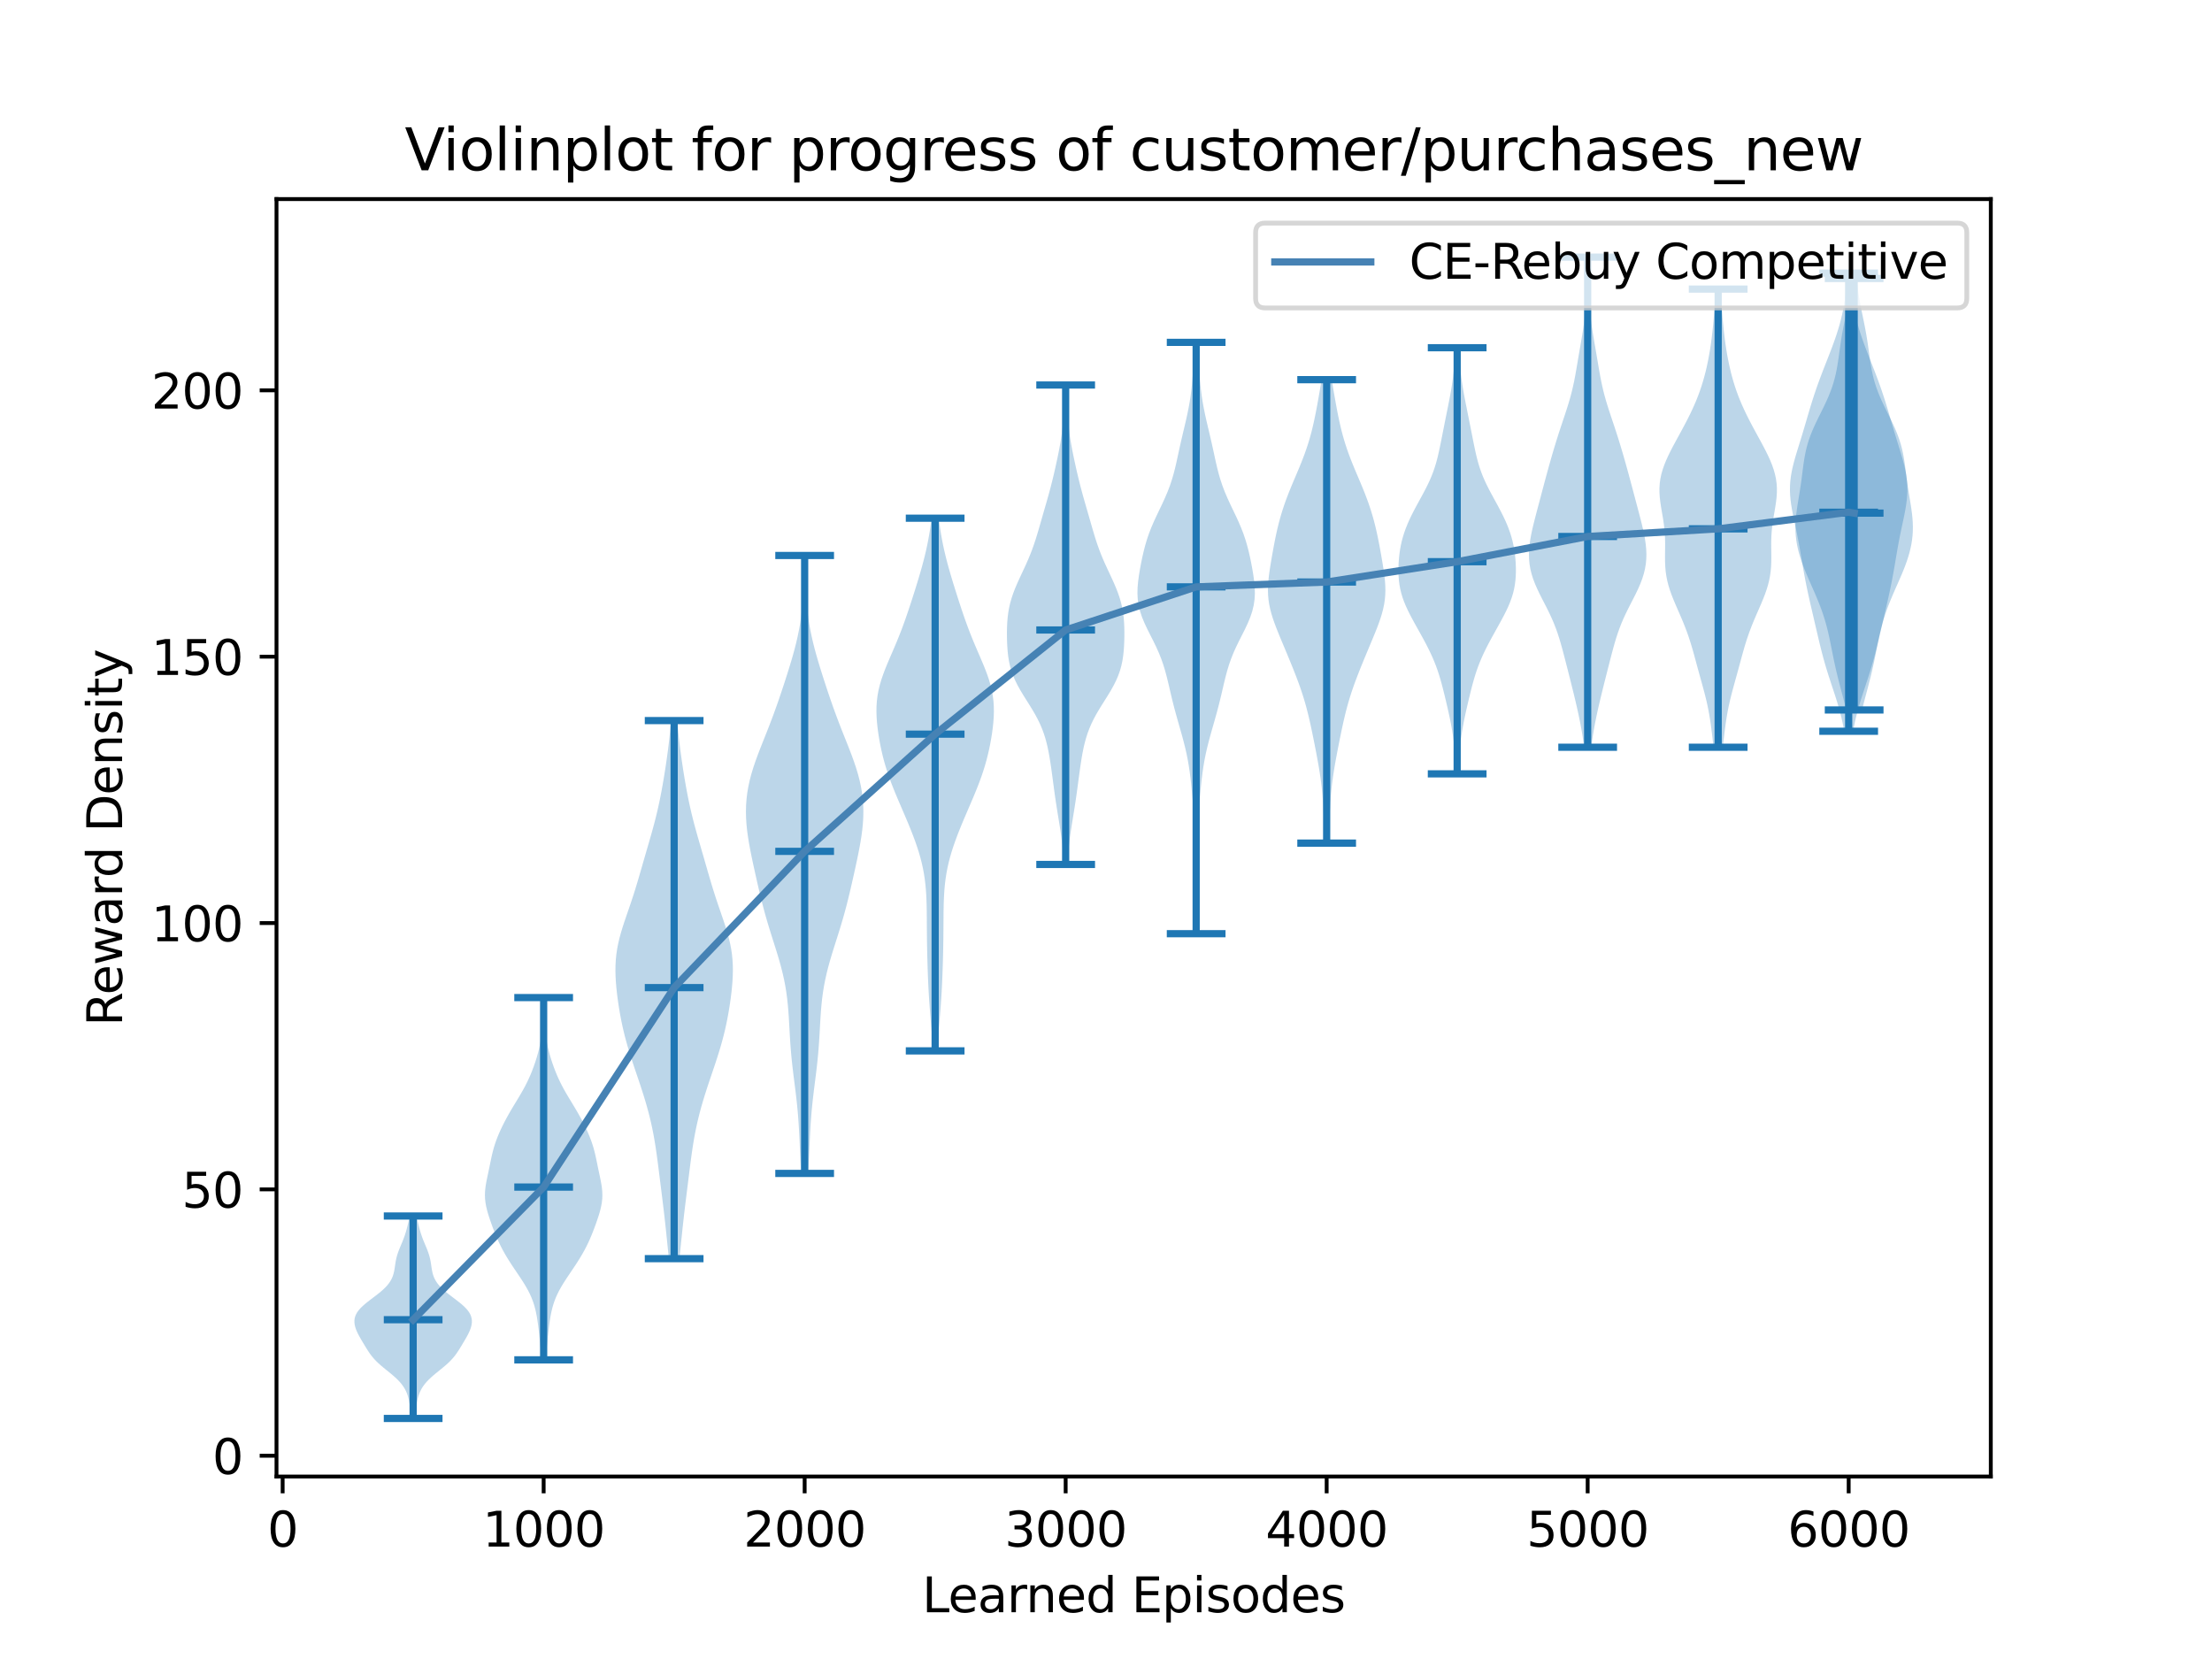 <?xml version="1.0" encoding="utf-8" standalone="no"?>
<!DOCTYPE svg PUBLIC "-//W3C//DTD SVG 1.1//EN"
  "http://www.w3.org/Graphics/SVG/1.1/DTD/svg11.dtd">
<svg xmlns:xlink="http://www.w3.org/1999/xlink" width="460.8pt" height="345.6pt" viewBox="0 0 460.8 345.6" xmlns="http://www.w3.org/2000/svg" version="1.1">
 <defs>
  <style type="text/css">*{stroke-linejoin: round; stroke-linecap: butt}</style>
 </defs>
 <g id="figure_1">
  <g id="patch_1">
   <path d="M 0 345.6 
L 460.8 345.6 
L 460.8 0 
L 0 0 
z
" style="fill: #ffffff"/>
  </g>
  <g id="axes_1">
   <g id="patch_2">
    <path d="M 57.6 307.584 
L 414.72 307.584 
L 414.72 41.472 
L 57.6 41.472 
z
" style="fill: #ffffff"/>
   </g>
   <g id="PolyCollection_1">
    <path d="M 86.491 295.488 
L 85.641 295.488 
L 85.599 295.062 
L 85.559 294.636 
L 85.518 294.21 
L 85.477 293.784 
L 85.433 293.358 
L 85.384 292.932 
L 85.327 292.506 
L 85.259 292.08 
L 85.177 291.654 
L 85.078 291.228 
L 84.958 290.802 
L 84.813 290.377 
L 84.64 289.951 
L 84.435 289.525 
L 84.193 289.099 
L 83.912 288.673 
L 83.588 288.247 
L 83.221 287.821 
L 82.813 287.395 
L 82.365 286.969 
L 81.883 286.543 
L 81.376 286.117 
L 80.854 285.691 
L 80.327 285.265 
L 79.807 284.839 
L 79.305 284.413 
L 78.829 283.987 
L 78.386 283.561 
L 77.98 283.135 
L 77.611 282.709 
L 77.275 282.283 
L 76.968 281.857 
L 76.682 281.431 
L 76.412 281.006 
L 76.15 280.58 
L 75.892 280.154 
L 75.637 279.728 
L 75.383 279.302 
L 75.133 278.876 
L 74.891 278.45 
L 74.661 278.024 
L 74.449 277.598 
L 74.26 277.172 
L 74.098 276.746 
L 73.97 276.32 
L 73.88 275.894 
L 73.833 275.468 
L 73.835 275.042 
L 73.892 274.616 
L 74.008 274.19 
L 74.189 273.764 
L 74.436 273.338 
L 74.75 272.912 
L 75.127 272.486 
L 75.563 272.06 
L 76.047 271.635 
L 76.57 271.209 
L 77.119 270.783 
L 77.681 270.357 
L 78.241 269.931 
L 78.788 269.505 
L 79.31 269.079 
L 79.797 268.653 
L 80.242 268.227 
L 80.639 267.801 
L 80.986 267.375 
L 81.281 266.949 
L 81.526 266.523 
L 81.726 266.097 
L 81.885 265.671 
L 82.009 265.245 
L 82.106 264.819 
L 82.183 264.393 
L 82.249 263.967 
L 82.31 263.541 
L 82.374 263.115 
L 82.447 262.689 
L 82.533 262.264 
L 82.636 261.838 
L 82.756 261.412 
L 82.895 260.986 
L 83.049 260.56 
L 83.216 260.134 
L 83.391 259.708 
L 83.57 259.282 
L 83.749 258.856 
L 83.923 258.43 
L 84.089 258.004 
L 84.246 257.578 
L 84.391 257.152 
L 84.525 256.726 
L 84.649 256.3 
L 84.765 255.874 
L 84.873 255.448 
L 84.976 255.022 
L 85.075 254.596 
L 85.172 254.17 
L 85.267 253.744 
L 85.359 253.318 
L 86.774 253.318 
L 86.774 253.318 
L 86.866 253.744 
L 86.961 254.17 
L 87.058 254.596 
L 87.157 255.022 
L 87.26 255.448 
L 87.368 255.874 
L 87.484 256.3 
L 87.608 256.726 
L 87.742 257.152 
L 87.887 257.578 
L 88.044 258.004 
L 88.21 258.43 
L 88.384 258.856 
L 88.562 259.282 
L 88.742 259.708 
L 88.917 260.134 
L 89.084 260.56 
L 89.238 260.986 
L 89.376 261.412 
L 89.497 261.838 
L 89.6 262.264 
L 89.686 262.689 
L 89.758 263.115 
L 89.823 263.541 
L 89.884 263.967 
L 89.95 264.393 
L 90.027 264.819 
L 90.124 265.245 
L 90.248 265.671 
L 90.407 266.097 
L 90.607 266.523 
L 90.852 266.949 
L 91.147 267.375 
L 91.494 267.801 
L 91.891 268.227 
L 92.335 268.653 
L 92.823 269.079 
L 93.344 269.505 
L 93.892 269.931 
L 94.452 270.357 
L 95.014 270.783 
L 95.563 271.209 
L 96.086 271.635 
L 96.57 272.06 
L 97.006 272.486 
L 97.383 272.912 
L 97.697 273.338 
L 97.944 273.764 
L 98.125 274.19 
L 98.241 274.616 
L 98.298 275.042 
L 98.3 275.468 
L 98.253 275.894 
L 98.163 276.32 
L 98.034 276.746 
L 97.873 277.172 
L 97.684 277.598 
L 97.472 278.024 
L 97.242 278.45 
L 97 278.876 
L 96.75 279.302 
L 96.496 279.728 
L 96.24 280.154 
L 95.983 280.58 
L 95.721 281.006 
L 95.451 281.431 
L 95.165 281.857 
L 94.858 282.283 
L 94.522 282.709 
L 94.153 283.135 
L 93.747 283.561 
L 93.304 283.987 
L 92.828 284.413 
L 92.326 284.839 
L 91.806 285.265 
L 91.279 285.691 
L 90.756 286.117 
L 90.25 286.543 
L 89.768 286.969 
L 89.32 287.395 
L 88.911 287.821 
L 88.545 288.247 
L 88.221 288.673 
L 87.94 289.099 
L 87.698 289.525 
L 87.493 289.951 
L 87.319 290.377 
L 87.175 290.802 
L 87.055 291.228 
L 86.956 291.654 
L 86.874 292.08 
L 86.806 292.506 
L 86.749 292.932 
L 86.7 293.358 
L 86.656 293.784 
L 86.615 294.21 
L 86.574 294.636 
L 86.533 295.062 
L 86.491 295.488 
z
" clip-path="url(#p126b105c0a)" style="fill: #1f77b4; fill-opacity: 0.3"/>
   </g>
   <g id="PolyCollection_2">
    <path d="M 113.682 283.281 
L 112.823 283.281 
L 112.759 282.519 
L 112.692 281.757 
L 112.623 280.994 
L 112.551 280.232 
L 112.477 279.47 
L 112.4 278.708 
L 112.32 277.945 
L 112.235 277.183 
L 112.145 276.421 
L 112.045 275.659 
L 111.934 274.896 
L 111.807 274.134 
L 111.657 273.372 
L 111.48 272.61 
L 111.268 271.848 
L 111.017 271.085 
L 110.722 270.323 
L 110.381 269.561 
L 109.996 268.799 
L 109.569 268.036 
L 109.108 267.274 
L 108.619 266.512 
L 108.113 265.75 
L 107.599 264.987 
L 107.084 264.225 
L 106.578 263.463 
L 106.086 262.701 
L 105.614 261.938 
L 105.164 261.176 
L 104.74 260.414 
L 104.343 259.652 
L 103.972 258.89 
L 103.625 258.127 
L 103.3 257.365 
L 102.993 256.603 
L 102.701 255.841 
L 102.419 255.078 
L 102.149 254.316 
L 101.893 253.554 
L 101.655 252.792 
L 101.442 252.029 
L 101.265 251.267 
L 101.131 250.505 
L 101.048 249.743 
L 101.019 248.98 
L 101.043 248.218 
L 101.116 247.456 
L 101.228 246.694 
L 101.368 245.932 
L 101.525 245.169 
L 101.687 244.407 
L 101.849 243.645 
L 102.007 242.883 
L 102.162 242.12 
L 102.321 241.358 
L 102.488 240.596 
L 102.673 239.834 
L 102.881 239.071 
L 103.116 238.309 
L 103.381 237.547 
L 103.674 236.785 
L 103.993 236.022 
L 104.336 235.26 
L 104.701 234.498 
L 105.085 233.736 
L 105.489 232.974 
L 105.91 232.211 
L 106.347 231.449 
L 106.798 230.687 
L 107.257 229.925 
L 107.72 229.162 
L 108.179 228.4 
L 108.627 227.638 
L 109.057 226.876 
L 109.466 226.113 
L 109.849 225.351 
L 110.206 224.589 
L 110.539 223.827 
L 110.849 223.064 
L 111.137 222.302 
L 111.407 221.54 
L 111.658 220.778 
L 111.891 220.016 
L 112.103 219.253 
L 112.294 218.491 
L 112.46 217.729 
L 112.6 216.967 
L 112.714 216.204 
L 112.802 215.442 
L 112.864 214.68 
L 112.905 213.918 
L 112.928 213.155 
L 112.937 212.393 
L 112.937 211.631 
L 112.933 210.869 
L 112.929 210.106 
L 112.928 209.344 
L 112.934 208.582 
L 112.946 207.82 
L 113.558 207.82 
L 113.558 207.82 
L 113.571 208.582 
L 113.576 209.344 
L 113.576 210.106 
L 113.572 210.869 
L 113.568 211.631 
L 113.568 212.393 
L 113.577 213.155 
L 113.6 213.918 
L 113.64 214.68 
L 113.703 215.442 
L 113.79 216.204 
L 113.904 216.967 
L 114.045 217.729 
L 114.211 218.491 
L 114.401 219.253 
L 114.614 220.016 
L 114.846 220.778 
L 115.098 221.54 
L 115.367 222.302 
L 115.656 223.064 
L 115.966 223.827 
L 116.298 224.589 
L 116.656 225.351 
L 117.039 226.113 
L 117.447 226.876 
L 117.878 227.638 
L 118.326 228.4 
L 118.784 229.162 
L 119.247 229.925 
L 119.707 230.687 
L 120.158 231.449 
L 120.595 232.211 
L 121.016 232.974 
L 121.419 233.736 
L 121.804 234.498 
L 122.168 235.26 
L 122.512 236.022 
L 122.831 236.785 
L 123.124 237.547 
L 123.388 238.309 
L 123.624 239.071 
L 123.832 239.834 
L 124.016 240.596 
L 124.184 241.358 
L 124.342 242.12 
L 124.498 242.883 
L 124.656 243.645 
L 124.818 244.407 
L 124.98 245.169 
L 125.137 245.932 
L 125.277 246.694 
L 125.389 247.456 
L 125.462 248.218 
L 125.486 248.98 
L 125.457 249.743 
L 125.374 250.505 
L 125.24 251.267 
L 125.062 252.029 
L 124.85 252.792 
L 124.612 253.554 
L 124.355 254.316 
L 124.085 255.078 
L 123.804 255.841 
L 123.511 256.603 
L 123.204 257.365 
L 122.879 258.127 
L 122.533 258.89 
L 122.162 259.652 
L 121.764 260.414 
L 121.34 261.176 
L 120.891 261.938 
L 120.418 262.701 
L 119.927 263.463 
L 119.42 264.225 
L 118.906 264.987 
L 118.392 265.75 
L 117.885 266.512 
L 117.397 267.274 
L 116.935 268.036 
L 116.509 268.799 
L 116.123 269.561 
L 115.783 270.323 
L 115.488 271.085 
L 115.237 271.848 
L 115.025 272.61 
L 114.848 273.372 
L 114.698 274.134 
L 114.571 274.896 
L 114.459 275.659 
L 114.36 276.421 
L 114.269 277.183 
L 114.185 277.945 
L 114.104 278.708 
L 114.027 279.47 
L 113.953 280.232 
L 113.882 280.994 
L 113.813 281.757 
L 113.746 282.519 
L 113.682 283.281 
z
" clip-path="url(#p126b105c0a)" style="fill: #1f77b4; fill-opacity: 0.3"/>
   </g>
   <g id="PolyCollection_3">
    <path d="M 141.538 262.196 
L 139.339 262.196 
L 139.223 261.064 
L 139.107 259.932 
L 138.991 258.8 
L 138.875 257.668 
L 138.757 256.536 
L 138.636 255.403 
L 138.512 254.271 
L 138.384 253.139 
L 138.251 252.007 
L 138.115 250.875 
L 137.976 249.743 
L 137.835 248.611 
L 137.693 247.478 
L 137.551 246.346 
L 137.41 245.214 
L 137.268 244.082 
L 137.125 242.95 
L 136.979 241.818 
L 136.826 240.686 
L 136.665 239.553 
L 136.491 238.421 
L 136.303 237.289 
L 136.097 236.157 
L 135.871 235.025 
L 135.625 233.893 
L 135.357 232.761 
L 135.069 231.628 
L 134.759 230.496 
L 134.431 229.364 
L 134.086 228.232 
L 133.727 227.1 
L 133.356 225.968 
L 132.977 224.836 
L 132.594 223.703 
L 132.211 222.571 
L 131.833 221.439 
L 131.464 220.307 
L 131.107 219.175 
L 130.766 218.043 
L 130.445 216.911 
L 130.146 215.778 
L 129.869 214.646 
L 129.614 213.514 
L 129.381 212.382 
L 129.169 211.25 
L 128.975 210.118 
L 128.8 208.986 
L 128.642 207.853 
L 128.503 206.721 
L 128.385 205.589 
L 128.293 204.457 
L 128.23 203.325 
L 128.205 202.193 
L 128.221 201.061 
L 128.285 199.928 
L 128.4 198.796 
L 128.567 197.664 
L 128.787 196.532 
L 129.054 195.4 
L 129.364 194.268 
L 129.707 193.136 
L 130.076 192.003 
L 130.46 190.871 
L 130.85 189.739 
L 131.238 188.607 
L 131.619 187.475 
L 131.989 186.343 
L 132.346 185.211 
L 132.692 184.078 
L 133.028 182.946 
L 133.357 181.814 
L 133.684 180.682 
L 134.009 179.55 
L 134.336 178.418 
L 134.665 177.285 
L 134.995 176.153 
L 135.323 175.021 
L 135.647 173.889 
L 135.963 172.757 
L 136.269 171.625 
L 136.562 170.493 
L 136.839 169.36 
L 137.101 168.228 
L 137.347 167.096 
L 137.578 165.964 
L 137.797 164.832 
L 138.003 163.7 
L 138.2 162.568 
L 138.388 161.435 
L 138.568 160.303 
L 138.741 159.171 
L 138.905 158.039 
L 139.061 156.907 
L 139.207 155.775 
L 139.344 154.643 
L 139.471 153.51 
L 139.587 152.378 
L 139.694 151.246 
L 139.79 150.114 
L 141.086 150.114 
L 141.086 150.114 
L 141.183 151.246 
L 141.289 152.378 
L 141.406 153.51 
L 141.533 154.643 
L 141.669 155.775 
L 141.816 156.907 
L 141.972 158.039 
L 142.136 159.171 
L 142.308 160.303 
L 142.488 161.435 
L 142.676 162.568 
L 142.873 163.7 
L 143.08 164.832 
L 143.298 165.964 
L 143.53 167.096 
L 143.776 168.228 
L 144.037 169.36 
L 144.315 170.493 
L 144.607 171.625 
L 144.913 172.757 
L 145.23 173.889 
L 145.554 175.021 
L 145.882 176.153 
L 146.211 177.285 
L 146.54 178.418 
L 146.867 179.55 
L 147.193 180.682 
L 147.519 181.814 
L 147.849 182.946 
L 148.185 184.078 
L 148.53 185.211 
L 148.888 186.343 
L 149.257 187.475 
L 149.638 188.607 
L 150.027 189.739 
L 150.417 190.871 
L 150.801 192.003 
L 151.169 193.136 
L 151.513 194.268 
L 151.823 195.4 
L 152.09 196.532 
L 152.309 197.664 
L 152.477 198.796 
L 152.592 199.928 
L 152.656 201.061 
L 152.672 202.193 
L 152.646 203.325 
L 152.584 204.457 
L 152.491 205.589 
L 152.374 206.721 
L 152.235 207.853 
L 152.077 208.986 
L 151.901 210.118 
L 151.708 211.25 
L 151.495 212.382 
L 151.262 213.514 
L 151.008 214.646 
L 150.731 215.778 
L 150.431 216.911 
L 150.11 218.043 
L 149.77 219.175 
L 149.413 220.307 
L 149.044 221.439 
L 148.665 222.571 
L 148.283 223.703 
L 147.9 224.836 
L 147.521 225.968 
L 147.15 227.1 
L 146.79 228.232 
L 146.445 229.364 
L 146.117 230.496 
L 145.808 231.628 
L 145.519 232.761 
L 145.252 233.893 
L 145.006 235.025 
L 144.78 236.157 
L 144.574 237.289 
L 144.385 238.421 
L 144.212 239.553 
L 144.05 240.686 
L 143.898 241.818 
L 143.751 242.95 
L 143.608 244.082 
L 143.467 245.214 
L 143.325 246.346 
L 143.184 247.478 
L 143.042 248.611 
L 142.901 249.743 
L 142.762 250.875 
L 142.626 252.007 
L 142.493 253.139 
L 142.365 254.271 
L 142.24 255.403 
L 142.12 256.536 
L 142.002 257.668 
L 141.885 258.8 
L 141.769 259.932 
L 141.654 261.064 
L 141.538 262.196 
z
" clip-path="url(#p126b105c0a)" style="fill: #1f77b4; fill-opacity: 0.3"/>
   </g>
   <g id="PolyCollection_4">
    <path d="M 168.358 244.441 
L 166.891 244.441 
L 166.819 243.14 
L 166.752 241.84 
L 166.69 240.54 
L 166.631 239.24 
L 166.573 237.939 
L 166.512 236.639 
L 166.445 235.339 
L 166.367 234.038 
L 166.275 232.738 
L 166.167 231.438 
L 166.041 230.138 
L 165.9 228.837 
L 165.747 227.537 
L 165.584 226.237 
L 165.419 224.936 
L 165.256 223.636 
L 165.1 222.336 
L 164.958 221.036 
L 164.831 219.735 
L 164.72 218.435 
L 164.625 217.135 
L 164.544 215.834 
L 164.47 214.534 
L 164.399 213.234 
L 164.322 211.934 
L 164.232 210.633 
L 164.121 209.333 
L 163.982 208.033 
L 163.81 206.732 
L 163.6 205.432 
L 163.35 204.132 
L 163.061 202.832 
L 162.735 201.531 
L 162.377 200.231 
L 161.993 198.931 
L 161.592 197.63 
L 161.181 196.33 
L 160.768 195.03 
L 160.361 193.73 
L 159.965 192.429 
L 159.585 191.129 
L 159.223 189.829 
L 158.878 188.528 
L 158.55 187.228 
L 158.235 185.928 
L 157.93 184.628 
L 157.634 183.327 
L 157.342 182.027 
L 157.056 180.727 
L 156.775 179.426 
L 156.504 178.126 
L 156.247 176.826 
L 156.011 175.526 
L 155.802 174.225 
L 155.629 172.925 
L 155.498 171.625 
L 155.417 170.324 
L 155.391 169.024 
L 155.424 167.724 
L 155.519 166.424 
L 155.679 165.123 
L 155.902 163.823 
L 156.186 162.523 
L 156.528 161.223 
L 156.922 159.922 
L 157.36 158.622 
L 157.833 157.322 
L 158.331 156.021 
L 158.844 154.721 
L 159.362 153.421 
L 159.878 152.121 
L 160.385 150.82 
L 160.88 149.52 
L 161.36 148.22 
L 161.826 146.919 
L 162.279 145.619 
L 162.72 144.319 
L 163.153 143.019 
L 163.577 141.718 
L 163.993 140.418 
L 164.4 139.118 
L 164.794 137.817 
L 165.172 136.517 
L 165.528 135.217 
L 165.859 133.917 
L 166.16 132.616 
L 166.427 131.316 
L 166.659 130.016 
L 166.855 128.715 
L 167.016 127.415 
L 167.144 126.115 
L 167.242 124.815 
L 167.315 123.514 
L 167.367 122.214 
L 167.403 120.914 
L 167.427 119.613 
L 167.443 118.313 
L 167.454 117.013 
L 167.463 115.713 
L 167.785 115.713 
L 167.785 115.713 
L 167.795 117.013 
L 167.806 118.313 
L 167.822 119.613 
L 167.846 120.914 
L 167.881 122.214 
L 167.933 123.514 
L 168.006 124.815 
L 168.105 126.115 
L 168.233 127.415 
L 168.393 128.715 
L 168.589 130.016 
L 168.821 131.316 
L 169.089 132.616 
L 169.389 133.917 
L 169.72 135.217 
L 170.077 136.517 
L 170.454 137.817 
L 170.848 139.118 
L 171.255 140.418 
L 171.671 141.718 
L 172.096 143.019 
L 172.528 144.319 
L 172.97 145.619 
L 173.423 146.919 
L 173.888 148.22 
L 174.368 149.52 
L 174.863 150.82 
L 175.37 152.121 
L 175.886 153.421 
L 176.405 154.721 
L 176.918 156.021 
L 177.416 157.322 
L 177.888 158.622 
L 178.326 159.922 
L 178.72 161.223 
L 179.062 162.523 
L 179.347 163.823 
L 179.57 165.123 
L 179.729 166.424 
L 179.825 167.724 
L 179.858 169.024 
L 179.832 170.324 
L 179.75 171.625 
L 179.62 172.925 
L 179.446 174.225 
L 179.238 175.526 
L 179.001 176.826 
L 178.744 178.126 
L 178.473 179.426 
L 178.193 180.727 
L 177.906 182.027 
L 177.615 183.327 
L 177.318 184.628 
L 177.014 185.928 
L 176.699 187.228 
L 176.371 188.528 
L 176.026 189.829 
L 175.664 191.129 
L 175.283 192.429 
L 174.888 193.73 
L 174.48 195.03 
L 174.068 196.33 
L 173.656 197.63 
L 173.255 198.931 
L 172.872 200.231 
L 172.514 201.531 
L 172.188 202.832 
L 171.899 204.132 
L 171.649 205.432 
L 171.439 206.732 
L 171.266 208.033 
L 171.127 209.333 
L 171.016 210.633 
L 170.926 211.934 
L 170.85 213.234 
L 170.778 214.534 
L 170.705 215.834 
L 170.623 217.135 
L 170.528 218.435 
L 170.418 219.735 
L 170.291 221.036 
L 170.148 222.336 
L 169.993 223.636 
L 169.83 224.936 
L 169.664 226.237 
L 169.502 227.537 
L 169.348 228.837 
L 169.207 230.138 
L 169.082 231.438 
L 168.974 232.738 
L 168.881 234.038 
L 168.803 235.339 
L 168.736 236.639 
L 168.675 237.939 
L 168.618 239.24 
L 168.559 240.54 
L 168.497 241.84 
L 168.43 243.14 
L 168.358 244.441 
z
" clip-path="url(#p126b105c0a)" style="fill: #1f77b4; fill-opacity: 0.3"/>
   </g>
   <g id="PolyCollection_5">
    <path d="M 195.245 218.917 
L 194.375 218.917 
L 194.301 217.796 
L 194.22 216.675 
L 194.134 215.554 
L 194.044 214.433 
L 193.951 213.312 
L 193.858 212.191 
L 193.767 211.07 
L 193.68 209.95 
L 193.598 208.829 
L 193.524 207.708 
L 193.457 206.587 
L 193.398 205.466 
L 193.345 204.345 
L 193.299 203.224 
L 193.258 202.103 
L 193.222 200.982 
L 193.19 199.861 
L 193.161 198.74 
L 193.137 197.619 
L 193.117 196.498 
L 193.102 195.377 
L 193.091 194.256 
L 193.083 193.136 
L 193.076 192.015 
L 193.069 190.894 
L 193.058 189.773 
L 193.037 188.652 
L 193.004 187.531 
L 192.952 186.41 
L 192.876 185.289 
L 192.771 184.168 
L 192.633 183.047 
L 192.459 181.926 
L 192.247 180.805 
L 191.995 179.684 
L 191.706 178.563 
L 191.379 177.442 
L 191.019 176.321 
L 190.628 175.201 
L 190.212 174.08 
L 189.774 172.959 
L 189.319 171.838 
L 188.85 170.717 
L 188.373 169.596 
L 187.89 168.475 
L 187.408 167.354 
L 186.93 166.233 
L 186.462 165.112 
L 186.009 163.991 
L 185.577 162.87 
L 185.17 161.749 
L 184.791 160.628 
L 184.443 159.507 
L 184.126 158.387 
L 183.839 157.266 
L 183.581 156.145 
L 183.351 155.024 
L 183.146 153.903 
L 182.967 152.782 
L 182.815 151.661 
L 182.696 150.54 
L 182.614 149.419 
L 182.577 148.298 
L 182.592 147.177 
L 182.666 146.056 
L 182.804 144.935 
L 183.008 143.814 
L 183.278 142.693 
L 183.608 141.573 
L 183.991 140.452 
L 184.417 139.331 
L 184.874 138.21 
L 185.35 137.089 
L 185.834 135.968 
L 186.317 134.847 
L 186.789 133.726 
L 187.247 132.605 
L 187.687 131.484 
L 188.11 130.363 
L 188.516 129.242 
L 188.907 128.121 
L 189.287 127 
L 189.658 125.879 
L 190.022 124.759 
L 190.38 123.638 
L 190.732 122.517 
L 191.079 121.396 
L 191.418 120.275 
L 191.747 119.154 
L 192.064 118.033 
L 192.366 116.912 
L 192.65 115.791 
L 192.914 114.67 
L 193.158 113.549 
L 193.38 112.428 
L 193.579 111.307 
L 193.758 110.186 
L 193.916 109.065 
L 194.056 107.945 
L 195.565 107.945 
L 195.565 107.945 
L 195.704 109.065 
L 195.863 110.186 
L 196.041 111.307 
L 196.241 112.428 
L 196.462 113.549 
L 196.706 114.67 
L 196.971 115.791 
L 197.255 116.912 
L 197.556 118.033 
L 197.873 119.154 
L 198.202 120.275 
L 198.541 121.396 
L 198.888 122.517 
L 199.241 123.638 
L 199.599 124.759 
L 199.963 125.879 
L 200.333 127 
L 200.713 128.121 
L 201.105 129.242 
L 201.51 130.363 
L 201.933 131.484 
L 202.373 132.605 
L 202.831 133.726 
L 203.304 134.847 
L 203.786 135.968 
L 204.27 137.089 
L 204.746 138.21 
L 205.203 139.331 
L 205.629 140.452 
L 206.012 141.573 
L 206.342 142.693 
L 206.612 143.814 
L 206.816 144.935 
L 206.955 146.056 
L 207.029 147.177 
L 207.044 148.298 
L 207.007 149.419 
L 206.925 150.54 
L 206.805 151.661 
L 206.654 152.782 
L 206.475 153.903 
L 206.27 155.024 
L 206.039 156.145 
L 205.781 157.266 
L 205.495 158.387 
L 205.178 159.507 
L 204.829 160.628 
L 204.451 161.749 
L 204.043 162.87 
L 203.611 163.991 
L 203.159 165.112 
L 202.691 166.233 
L 202.213 167.354 
L 201.73 168.475 
L 201.248 169.596 
L 200.77 170.717 
L 200.302 171.838 
L 199.846 172.959 
L 199.408 174.08 
L 198.992 175.201 
L 198.602 176.321 
L 198.241 177.442 
L 197.915 178.563 
L 197.625 179.684 
L 197.373 180.805 
L 197.161 181.926 
L 196.987 183.047 
L 196.849 184.168 
L 196.745 185.289 
L 196.669 186.41 
L 196.617 187.531 
L 196.583 188.652 
L 196.563 189.773 
L 196.551 190.894 
L 196.544 192.015 
L 196.538 193.136 
L 196.53 194.256 
L 196.518 195.377 
L 196.503 196.498 
L 196.483 197.619 
L 196.459 198.74 
L 196.431 199.861 
L 196.398 200.982 
L 196.362 202.103 
L 196.321 203.224 
L 196.275 204.345 
L 196.223 205.466 
L 196.163 206.587 
L 196.096 207.708 
L 196.022 208.829 
L 195.941 209.95 
L 195.853 211.07 
L 195.762 212.191 
L 195.669 213.312 
L 195.577 214.433 
L 195.486 215.554 
L 195.4 216.675 
L 195.32 217.796 
L 195.245 218.917 
z
" clip-path="url(#p126b105c0a)" style="fill: #1f77b4; fill-opacity: 0.3"/>
   </g>
   <g id="PolyCollection_6">
    <path d="M 222.346 180.077 
L 221.646 180.077 
L 221.579 179.068 
L 221.501 178.059 
L 221.409 177.05 
L 221.304 176.041 
L 221.183 175.032 
L 221.049 174.024 
L 220.903 173.015 
L 220.747 172.006 
L 220.585 170.997 
L 220.42 169.988 
L 220.256 168.979 
L 220.096 167.971 
L 219.942 166.962 
L 219.794 165.953 
L 219.652 164.944 
L 219.515 163.935 
L 219.381 162.926 
L 219.247 161.917 
L 219.111 160.909 
L 218.971 159.9 
L 218.821 158.891 
L 218.66 157.882 
L 218.482 156.873 
L 218.28 155.864 
L 218.048 154.856 
L 217.777 153.847 
L 217.459 152.838 
L 217.087 151.829 
L 216.656 150.82 
L 216.167 149.811 
L 215.623 148.803 
L 215.034 147.794 
L 214.412 146.785 
L 213.775 145.776 
L 213.144 144.767 
L 212.539 143.758 
L 211.977 142.75 
L 211.476 141.741 
L 211.043 140.732 
L 210.685 139.723 
L 210.4 138.714 
L 210.183 137.705 
L 210.023 136.696 
L 209.912 135.688 
L 209.837 134.679 
L 209.79 133.67 
L 209.766 132.661 
L 209.762 131.652 
L 209.782 130.643 
L 209.83 129.635 
L 209.913 128.626 
L 210.04 127.617 
L 210.216 126.608 
L 210.448 125.599 
L 210.735 124.59 
L 211.077 123.582 
L 211.465 122.573 
L 211.893 121.564 
L 212.348 120.555 
L 212.818 119.546 
L 213.29 118.537 
L 213.754 117.528 
L 214.198 116.52 
L 214.617 115.511 
L 215.007 114.502 
L 215.368 113.493 
L 215.703 112.484 
L 216.018 111.475 
L 216.318 110.467 
L 216.611 109.458 
L 216.9 108.449 
L 217.19 107.44 
L 217.481 106.431 
L 217.773 105.422 
L 218.063 104.414 
L 218.348 103.405 
L 218.626 102.396 
L 218.893 101.387 
L 219.15 100.378 
L 219.397 99.369 
L 219.634 98.361 
L 219.863 97.352 
L 220.085 96.343 
L 220.301 95.334 
L 220.508 94.325 
L 220.704 93.316 
L 220.887 92.307 
L 221.052 91.299 
L 221.196 90.29 
L 221.318 89.281 
L 221.417 88.272 
L 221.493 87.263 
L 221.55 86.254 
L 221.592 85.246 
L 221.622 84.237 
L 221.644 83.228 
L 221.664 82.219 
L 221.683 81.21 
L 221.704 80.201 
L 222.288 80.201 
L 222.288 80.201 
L 222.309 81.21 
L 222.329 82.219 
L 222.348 83.228 
L 222.371 84.237 
L 222.401 85.246 
L 222.442 86.254 
L 222.499 87.263 
L 222.576 88.272 
L 222.674 89.281 
L 222.796 90.29 
L 222.941 91.299 
L 223.105 92.307 
L 223.288 93.316 
L 223.484 94.325 
L 223.691 95.334 
L 223.907 96.343 
L 224.129 97.352 
L 224.358 98.361 
L 224.596 99.369 
L 224.842 100.378 
L 225.099 101.387 
L 225.367 102.396 
L 225.644 103.405 
L 225.929 104.414 
L 226.22 105.422 
L 226.511 106.431 
L 226.803 107.44 
L 227.092 108.449 
L 227.382 109.458 
L 227.674 110.467 
L 227.974 111.475 
L 228.289 112.484 
L 228.624 113.493 
L 228.986 114.502 
L 229.376 115.511 
L 229.794 116.52 
L 230.239 117.528 
L 230.702 118.537 
L 231.174 119.546 
L 231.644 120.555 
L 232.099 121.564 
L 232.527 122.573 
L 232.916 123.582 
L 233.257 124.59 
L 233.544 125.599 
L 233.776 126.608 
L 233.953 127.617 
L 234.079 128.626 
L 234.163 129.635 
L 234.21 130.643 
L 234.23 131.652 
L 234.226 132.661 
L 234.202 133.67 
L 234.155 134.679 
L 234.08 135.688 
L 233.969 136.696 
L 233.81 137.705 
L 233.592 138.714 
L 233.307 139.723 
L 232.949 140.732 
L 232.517 141.741 
L 232.015 142.75 
L 231.454 143.758 
L 230.848 144.767 
L 230.217 145.776 
L 229.581 146.785 
L 228.959 147.794 
L 228.369 148.803 
L 227.825 149.811 
L 227.336 150.82 
L 226.906 151.829 
L 226.534 152.838 
L 226.216 153.847 
L 225.944 154.856 
L 225.712 155.864 
L 225.51 156.873 
L 225.332 157.882 
L 225.171 158.891 
L 225.022 159.9 
L 224.881 160.909 
L 224.745 161.917 
L 224.611 162.926 
L 224.477 163.935 
L 224.34 164.944 
L 224.198 165.953 
L 224.05 166.962 
L 223.896 167.971 
L 223.736 168.979 
L 223.572 169.988 
L 223.407 170.997 
L 223.245 172.006 
L 223.089 173.015 
L 222.943 174.024 
L 222.809 175.032 
L 222.689 176.041 
L 222.583 177.05 
L 222.491 178.059 
L 222.413 179.068 
L 222.346 180.077 
z
" clip-path="url(#p126b105c0a)" style="fill: #1f77b4; fill-opacity: 0.3"/>
   </g>
   <g id="PolyCollection_7">
    <path d="M 249.324 194.503 
L 249.04 194.503 
L 249.043 193.259 
L 249.052 192.015 
L 249.065 190.77 
L 249.081 189.526 
L 249.099 188.282 
L 249.115 187.038 
L 249.13 185.793 
L 249.142 184.549 
L 249.15 183.305 
L 249.152 182.061 
L 249.149 180.816 
L 249.139 179.572 
L 249.121 178.328 
L 249.094 177.084 
L 249.056 175.839 
L 249.007 174.595 
L 248.945 173.351 
L 248.872 172.107 
L 248.788 170.863 
L 248.695 169.618 
L 248.595 168.374 
L 248.49 167.13 
L 248.381 165.886 
L 248.266 164.641 
L 248.143 163.397 
L 248.006 162.153 
L 247.85 160.909 
L 247.669 159.664 
L 247.457 158.42 
L 247.212 157.176 
L 246.933 155.932 
L 246.625 154.687 
L 246.293 153.443 
L 245.944 152.199 
L 245.588 150.955 
L 245.234 149.711 
L 244.889 148.466 
L 244.558 147.222 
L 244.244 145.978 
L 243.944 144.734 
L 243.655 143.489 
L 243.364 142.245 
L 243.06 141.001 
L 242.727 139.757 
L 242.35 138.512 
L 241.916 137.268 
L 241.419 136.024 
L 240.862 134.78 
L 240.258 133.535 
L 239.629 132.291 
L 239.004 131.047 
L 238.419 129.803 
L 237.905 128.558 
L 237.49 127.314 
L 237.191 126.07 
L 237.012 124.826 
L 236.948 123.582 
L 236.983 122.337 
L 237.096 121.093 
L 237.264 119.849 
L 237.47 118.605 
L 237.701 117.36 
L 237.957 116.116 
L 238.24 114.872 
L 238.56 113.628 
L 238.929 112.383 
L 239.353 111.139 
L 239.836 109.895 
L 240.372 108.651 
L 240.947 107.406 
L 241.542 106.162 
L 242.136 104.918 
L 242.705 103.674 
L 243.233 102.43 
L 243.707 101.185 
L 244.124 99.941 
L 244.487 98.697 
L 244.806 97.453 
L 245.094 96.208 
L 245.366 94.964 
L 245.635 93.72 
L 245.91 92.476 
L 246.194 91.231 
L 246.486 89.987 
L 246.782 88.743 
L 247.072 87.499 
L 247.347 86.254 
L 247.6 85.01 
L 247.825 83.766 
L 248.017 82.522 
L 248.178 81.277 
L 248.309 80.033 
L 248.414 78.789 
L 248.501 77.545 
L 248.573 76.301 
L 248.636 75.056 
L 248.694 73.812 
L 248.75 72.568 
L 248.804 71.324 
L 249.56 71.324 
L 249.56 71.324 
L 249.615 72.568 
L 249.67 73.812 
L 249.728 75.056 
L 249.791 76.301 
L 249.863 77.545 
L 249.95 78.789 
L 250.056 80.033 
L 250.187 81.277 
L 250.347 82.522 
L 250.539 83.766 
L 250.764 85.01 
L 251.017 86.254 
L 251.292 87.499 
L 251.582 88.743 
L 251.878 89.987 
L 252.17 91.231 
L 252.454 92.476 
L 252.729 93.72 
L 252.998 94.964 
L 253.27 96.208 
L 253.558 97.453 
L 253.877 98.697 
L 254.24 99.941 
L 254.657 101.185 
L 255.131 102.43 
L 255.659 103.674 
L 256.228 104.918 
L 256.822 106.162 
L 257.417 107.406 
L 257.992 108.651 
L 258.528 109.895 
L 259.011 111.139 
L 259.435 112.383 
L 259.804 113.628 
L 260.125 114.872 
L 260.408 116.116 
L 260.663 117.36 
L 260.894 118.605 
L 261.1 119.849 
L 261.268 121.093 
L 261.381 122.337 
L 261.416 123.582 
L 261.352 124.826 
L 261.173 126.07 
L 260.874 127.314 
L 260.459 128.558 
L 259.945 129.803 
L 259.36 131.047 
L 258.735 132.291 
L 258.106 133.535 
L 257.502 134.78 
L 256.945 136.024 
L 256.448 137.268 
L 256.014 138.512 
L 255.637 139.757 
L 255.304 141.001 
L 255 142.245 
L 254.71 143.489 
L 254.42 144.734 
L 254.121 145.978 
L 253.806 147.222 
L 253.476 148.466 
L 253.13 149.711 
L 252.776 150.955 
L 252.42 152.199 
L 252.072 153.443 
L 251.739 154.687 
L 251.431 155.932 
L 251.152 157.176 
L 250.907 158.42 
L 250.695 159.664 
L 250.514 160.909 
L 250.358 162.153 
L 250.221 163.397 
L 250.098 164.641 
L 249.983 165.886 
L 249.874 167.13 
L 249.769 168.374 
L 249.669 169.618 
L 249.576 170.863 
L 249.492 172.107 
L 249.419 173.351 
L 249.357 174.595 
L 249.308 175.839 
L 249.27 177.084 
L 249.243 178.328 
L 249.225 179.572 
L 249.215 180.816 
L 249.212 182.061 
L 249.215 183.305 
L 249.222 184.549 
L 249.234 185.793 
L 249.249 187.038 
L 249.266 188.282 
L 249.283 189.526 
L 249.299 190.77 
L 249.313 192.015 
L 249.321 193.259 
L 249.324 194.503 
z
" clip-path="url(#p126b105c0a)" style="fill: #1f77b4; fill-opacity: 0.3"/>
   </g>
   <g id="PolyCollection_8">
    <path d="M 276.784 175.638 
L 275.952 175.638 
L 275.915 174.663 
L 275.88 173.687 
L 275.847 172.712 
L 275.813 171.737 
L 275.779 170.762 
L 275.74 169.786 
L 275.697 168.811 
L 275.645 167.836 
L 275.583 166.861 
L 275.509 165.886 
L 275.422 164.91 
L 275.32 163.935 
L 275.204 162.96 
L 275.073 161.985 
L 274.929 161.01 
L 274.772 160.034 
L 274.606 159.059 
L 274.43 158.084 
L 274.248 157.109 
L 274.061 156.133 
L 273.87 155.158 
L 273.676 154.183 
L 273.478 153.208 
L 273.277 152.233 
L 273.069 151.257 
L 272.853 150.282 
L 272.628 149.307 
L 272.389 148.332 
L 272.135 147.357 
L 271.864 146.381 
L 271.574 145.406 
L 271.265 144.431 
L 270.938 143.456 
L 270.593 142.48 
L 270.233 141.505 
L 269.86 140.53 
L 269.476 139.555 
L 269.084 138.58 
L 268.685 137.604 
L 268.282 136.629 
L 267.876 135.654 
L 267.468 134.679 
L 267.059 133.704 
L 266.653 132.728 
L 266.254 131.753 
L 265.867 130.778 
L 265.5 129.803 
L 265.16 128.828 
L 264.858 127.852 
L 264.602 126.877 
L 264.398 125.902 
L 264.252 124.927 
L 264.165 123.951 
L 264.134 122.976 
L 264.156 122.001 
L 264.222 121.026 
L 264.324 120.051 
L 264.453 119.075 
L 264.6 118.1 
L 264.759 117.125 
L 264.925 116.15 
L 265.097 115.175 
L 265.273 114.199 
L 265.456 113.224 
L 265.648 112.249 
L 265.852 111.274 
L 266.07 110.298 
L 266.305 109.323 
L 266.559 108.348 
L 266.834 107.373 
L 267.13 106.398 
L 267.449 105.422 
L 267.789 104.447 
L 268.15 103.472 
L 268.529 102.497 
L 268.924 101.522 
L 269.33 100.546 
L 269.743 99.571 
L 270.158 98.596 
L 270.568 97.621 
L 270.97 96.645 
L 271.357 95.67 
L 271.726 94.695 
L 272.075 93.72 
L 272.401 92.745 
L 272.704 91.769 
L 272.984 90.794 
L 273.243 89.819 
L 273.482 88.844 
L 273.704 87.869 
L 273.912 86.893 
L 274.108 85.918 
L 274.295 84.943 
L 274.475 83.968 
L 274.65 82.993 
L 274.821 82.017 
L 274.988 81.042 
L 275.15 80.067 
L 275.307 79.092 
L 277.429 79.092 
L 277.429 79.092 
L 277.586 80.067 
L 277.748 81.042 
L 277.915 82.017 
L 278.086 82.993 
L 278.261 83.968 
L 278.441 84.943 
L 278.628 85.918 
L 278.824 86.893 
L 279.032 87.869 
L 279.254 88.844 
L 279.493 89.819 
L 279.752 90.794 
L 280.032 91.769 
L 280.335 92.745 
L 280.661 93.72 
L 281.01 94.695 
L 281.379 95.67 
L 281.767 96.645 
L 282.168 97.621 
L 282.578 98.596 
L 282.993 99.571 
L 283.406 100.546 
L 283.812 101.522 
L 284.207 102.497 
L 284.586 103.472 
L 284.947 104.447 
L 285.287 105.422 
L 285.606 106.398 
L 285.902 107.373 
L 286.177 108.348 
L 286.431 109.323 
L 286.666 110.298 
L 286.884 111.274 
L 287.088 112.249 
L 287.28 113.224 
L 287.463 114.199 
L 287.639 115.175 
L 287.811 116.15 
L 287.977 117.125 
L 288.136 118.1 
L 288.283 119.075 
L 288.412 120.051 
L 288.514 121.026 
L 288.58 122.001 
L 288.602 122.976 
L 288.571 123.951 
L 288.484 124.927 
L 288.338 125.902 
L 288.134 126.877 
L 287.878 127.852 
L 287.576 128.828 
L 287.236 129.803 
L 286.869 130.778 
L 286.482 131.753 
L 286.083 132.728 
L 285.677 133.704 
L 285.268 134.679 
L 284.86 135.654 
L 284.454 136.629 
L 284.051 137.604 
L 283.652 138.58 
L 283.26 139.555 
L 282.877 140.53 
L 282.503 141.505 
L 282.143 142.48 
L 281.798 143.456 
L 281.471 144.431 
L 281.162 145.406 
L 280.872 146.381 
L 280.601 147.357 
L 280.347 148.332 
L 280.108 149.307 
L 279.883 150.282 
L 279.667 151.257 
L 279.459 152.233 
L 279.258 153.208 
L 279.06 154.183 
L 278.866 155.158 
L 278.675 156.133 
L 278.488 157.109 
L 278.306 158.084 
L 278.13 159.059 
L 277.964 160.034 
L 277.807 161.01 
L 277.663 161.985 
L 277.532 162.96 
L 277.416 163.935 
L 277.314 164.91 
L 277.227 165.886 
L 277.153 166.861 
L 277.091 167.836 
L 277.039 168.811 
L 276.996 169.786 
L 276.957 170.762 
L 276.923 171.737 
L 276.889 172.712 
L 276.856 173.687 
L 276.821 174.663 
L 276.784 175.638 
z
" clip-path="url(#p126b105c0a)" style="fill: #1f77b4; fill-opacity: 0.3"/>
   </g>
   <g id="PolyCollection_9">
    <path d="M 303.797 161.211 
L 303.311 161.211 
L 303.277 160.315 
L 303.238 159.418 
L 303.191 158.521 
L 303.135 157.624 
L 303.067 156.728 
L 302.987 155.831 
L 302.892 154.934 
L 302.782 154.037 
L 302.656 153.141 
L 302.515 152.244 
L 302.358 151.347 
L 302.189 150.45 
L 302.008 149.554 
L 301.816 148.657 
L 301.617 147.76 
L 301.411 146.863 
L 301.201 145.967 
L 300.987 145.07 
L 300.767 144.173 
L 300.54 143.276 
L 300.303 142.38 
L 300.052 141.483 
L 299.782 140.586 
L 299.488 139.689 
L 299.167 138.793 
L 298.818 137.896 
L 298.439 136.999 
L 298.032 136.102 
L 297.599 135.206 
L 297.143 134.309 
L 296.668 133.412 
L 296.18 132.515 
L 295.683 131.619 
L 295.183 130.722 
L 294.684 129.825 
L 294.195 128.928 
L 293.722 128.032 
L 293.275 127.135 
L 292.862 126.238 
L 292.491 125.341 
L 292.169 124.445 
L 291.9 123.548 
L 291.686 122.651 
L 291.525 121.754 
L 291.414 120.858 
L 291.348 119.961 
L 291.32 119.064 
L 291.326 118.167 
L 291.362 117.271 
L 291.427 116.374 
L 291.52 115.477 
L 291.645 114.58 
L 291.805 113.684 
L 292.002 112.787 
L 292.24 111.89 
L 292.518 110.993 
L 292.838 110.097 
L 293.196 109.2 
L 293.591 108.303 
L 294.017 107.406 
L 294.47 106.51 
L 294.943 105.613 
L 295.429 104.716 
L 295.92 103.819 
L 296.408 102.923 
L 296.884 102.026 
L 297.338 101.129 
L 297.764 100.232 
L 298.155 99.336 
L 298.509 98.439 
L 298.824 97.542 
L 299.104 96.645 
L 299.352 95.749 
L 299.575 94.852 
L 299.778 93.955 
L 299.969 93.059 
L 300.152 92.162 
L 300.33 91.265 
L 300.507 90.368 
L 300.684 89.472 
L 300.862 88.575 
L 301.041 87.678 
L 301.22 86.781 
L 301.401 85.885 
L 301.581 84.988 
L 301.759 84.091 
L 301.935 83.194 
L 302.105 82.298 
L 302.266 81.401 
L 302.416 80.504 
L 302.553 79.607 
L 302.675 78.711 
L 302.781 77.814 
L 302.871 76.917 
L 302.949 76.02 
L 303.014 75.124 
L 303.072 74.227 
L 303.123 73.33 
L 303.17 72.433 
L 303.938 72.433 
L 303.938 72.433 
L 303.985 73.33 
L 304.036 74.227 
L 304.093 75.124 
L 304.159 76.02 
L 304.237 76.917 
L 304.327 77.814 
L 304.433 78.711 
L 304.555 79.607 
L 304.692 80.504 
L 304.842 81.401 
L 305.003 82.298 
L 305.173 83.194 
L 305.348 84.091 
L 305.527 84.988 
L 305.707 85.885 
L 305.888 86.781 
L 306.067 87.678 
L 306.246 88.575 
L 306.424 89.472 
L 306.601 90.368 
L 306.778 91.265 
L 306.956 92.162 
L 307.139 93.059 
L 307.33 93.955 
L 307.533 94.852 
L 307.756 95.749 
L 308.004 96.645 
L 308.284 97.542 
L 308.599 98.439 
L 308.953 99.336 
L 309.344 100.232 
L 309.77 101.129 
L 310.224 102.026 
L 310.7 102.923 
L 311.188 103.819 
L 311.679 104.716 
L 312.165 105.613 
L 312.638 106.51 
L 313.091 107.406 
L 313.517 108.303 
L 313.912 109.2 
L 314.27 110.097 
L 314.59 110.993 
L 314.868 111.89 
L 315.106 112.787 
L 315.303 113.684 
L 315.463 114.58 
L 315.588 115.477 
L 315.681 116.374 
L 315.746 117.271 
L 315.782 118.167 
L 315.788 119.064 
L 315.76 119.961 
L 315.693 120.858 
L 315.583 121.754 
L 315.422 122.651 
L 315.208 123.548 
L 314.939 124.445 
L 314.617 125.341 
L 314.246 126.238 
L 313.833 127.135 
L 313.385 128.032 
L 312.913 128.928 
L 312.424 129.825 
L 311.925 130.722 
L 311.425 131.619 
L 310.928 132.515 
L 310.439 133.412 
L 309.965 134.309 
L 309.509 135.206 
L 309.076 136.102 
L 308.669 136.999 
L 308.29 137.896 
L 307.94 138.793 
L 307.62 139.689 
L 307.326 140.586 
L 307.056 141.483 
L 306.805 142.38 
L 306.567 143.276 
L 306.341 144.173 
L 306.121 145.07 
L 305.907 145.967 
L 305.696 146.863 
L 305.491 147.76 
L 305.292 148.657 
L 305.1 149.554 
L 304.919 150.45 
L 304.749 151.347 
L 304.593 152.244 
L 304.452 153.141 
L 304.326 154.037 
L 304.216 154.934 
L 304.121 155.831 
L 304.041 156.728 
L 303.973 157.624 
L 303.917 158.521 
L 303.87 159.418 
L 303.831 160.315 
L 303.797 161.211 
z
" clip-path="url(#p126b105c0a)" style="fill: #1f77b4; fill-opacity: 0.3"/>
   </g>
   <g id="PolyCollection_10">
    <path d="M 331.478 155.663 
L 330.002 155.663 
L 329.866 154.631 
L 329.714 153.6 
L 329.548 152.569 
L 329.367 151.538 
L 329.172 150.506 
L 328.964 149.475 
L 328.745 148.444 
L 328.516 147.413 
L 328.278 146.381 
L 328.034 145.35 
L 327.784 144.319 
L 327.53 143.288 
L 327.272 142.256 
L 327.013 141.225 
L 326.751 140.194 
L 326.489 139.163 
L 326.225 138.131 
L 325.96 137.1 
L 325.691 136.069 
L 325.414 135.037 
L 325.126 134.006 
L 324.818 132.975 
L 324.485 131.944 
L 324.12 130.912 
L 323.718 129.881 
L 323.277 128.85 
L 322.801 127.819 
L 322.294 126.787 
L 321.769 125.756 
L 321.238 124.725 
L 320.718 123.694 
L 320.226 122.662 
L 319.776 121.631 
L 319.384 120.6 
L 319.058 119.569 
L 318.806 118.537 
L 318.631 117.506 
L 318.533 116.475 
L 318.506 115.444 
L 318.546 114.412 
L 318.645 113.381 
L 318.793 112.35 
L 318.982 111.319 
L 319.201 110.287 
L 319.444 109.256 
L 319.702 108.225 
L 319.969 107.193 
L 320.241 106.162 
L 320.515 105.131 
L 320.789 104.1 
L 321.063 103.068 
L 321.336 102.037 
L 321.61 101.006 
L 321.886 99.975 
L 322.164 98.943 
L 322.446 97.912 
L 322.732 96.881 
L 323.024 95.85 
L 323.32 94.818 
L 323.623 93.787 
L 323.933 92.756 
L 324.25 91.725 
L 324.575 90.693 
L 324.909 89.662 
L 325.249 88.631 
L 325.594 87.6 
L 325.939 86.568 
L 326.279 85.537 
L 326.608 84.506 
L 326.92 83.475 
L 327.211 82.443 
L 327.476 81.412 
L 327.717 80.381 
L 327.935 79.349 
L 328.134 78.318 
L 328.319 77.287 
L 328.496 76.256 
L 328.671 75.224 
L 328.846 74.193 
L 329.022 73.162 
L 329.201 72.131 
L 329.379 71.099 
L 329.554 70.068 
L 329.721 69.037 
L 329.876 68.006 
L 330.017 66.974 
L 330.141 65.943 
L 330.247 64.912 
L 330.335 63.881 
L 330.405 62.849 
L 330.459 61.818 
L 330.499 60.787 
L 330.527 59.756 
L 330.545 58.724 
L 330.556 57.693 
L 330.563 56.662 
L 330.568 55.631 
L 330.572 54.599 
L 330.577 53.568 
L 330.903 53.568 
L 330.903 53.568 
L 330.908 54.599 
L 330.912 55.631 
L 330.917 56.662 
L 330.923 57.693 
L 330.935 58.724 
L 330.953 59.756 
L 330.981 60.787 
L 331.021 61.818 
L 331.075 62.849 
L 331.145 63.881 
L 331.233 64.912 
L 331.339 65.943 
L 331.463 66.974 
L 331.604 68.006 
L 331.759 69.037 
L 331.926 70.068 
L 332.1 71.099 
L 332.279 72.131 
L 332.457 73.162 
L 332.634 74.193 
L 332.809 75.224 
L 332.983 76.256 
L 333.161 77.287 
L 333.346 78.318 
L 333.545 79.349 
L 333.763 80.381 
L 334.004 81.412 
L 334.269 82.443 
L 334.56 83.475 
L 334.872 84.506 
L 335.2 85.537 
L 335.54 86.568 
L 335.885 87.6 
L 336.23 88.631 
L 336.571 89.662 
L 336.905 90.693 
L 337.23 91.725 
L 337.547 92.756 
L 337.857 93.787 
L 338.16 94.818 
L 338.456 95.85 
L 338.747 96.881 
L 339.034 97.912 
L 339.316 98.943 
L 339.594 99.975 
L 339.87 101.006 
L 340.144 102.037 
L 340.417 103.068 
L 340.69 104.1 
L 340.965 105.131 
L 341.239 106.162 
L 341.511 107.193 
L 341.778 108.225 
L 342.036 109.256 
L 342.279 110.287 
L 342.498 111.319 
L 342.687 112.35 
L 342.835 113.381 
L 342.934 114.412 
L 342.974 115.444 
L 342.947 116.475 
L 342.848 117.506 
L 342.673 118.537 
L 342.422 119.569 
L 342.096 120.6 
L 341.704 121.631 
L 341.254 122.662 
L 340.762 123.694 
L 340.242 124.725 
L 339.711 125.756 
L 339.185 126.787 
L 338.679 127.819 
L 338.202 128.85 
L 337.762 129.881 
L 337.36 130.912 
L 336.995 131.944 
L 336.662 132.975 
L 336.354 134.006 
L 336.065 135.037 
L 335.789 136.069 
L 335.52 137.1 
L 335.255 138.131 
L 334.991 139.163 
L 334.729 140.194 
L 334.467 141.225 
L 334.208 142.256 
L 333.95 143.288 
L 333.696 144.319 
L 333.446 145.35 
L 333.202 146.381 
L 332.964 147.413 
L 332.735 148.444 
L 332.515 149.475 
L 332.308 150.506 
L 332.113 151.538 
L 331.932 152.569 
L 331.766 153.6 
L 331.614 154.631 
L 331.478 155.663 
z
" clip-path="url(#p126b105c0a)" style="fill: #1f77b4; fill-opacity: 0.3"/>
   </g>
   <g id="PolyCollection_11">
    <path d="M 358.888 155.663 
L 356.964 155.663 
L 356.854 154.699 
L 356.742 153.735 
L 356.627 152.771 
L 356.506 151.807 
L 356.377 150.843 
L 356.235 149.879 
L 356.077 148.915 
L 355.901 147.951 
L 355.705 146.987 
L 355.49 146.023 
L 355.256 145.059 
L 355.008 144.095 
L 354.748 143.131 
L 354.483 142.167 
L 354.215 141.203 
L 353.948 140.239 
L 353.685 139.275 
L 353.423 138.311 
L 353.163 137.347 
L 352.899 136.383 
L 352.629 135.419 
L 352.347 134.455 
L 352.048 133.491 
L 351.729 132.527 
L 351.388 131.563 
L 351.023 130.599 
L 350.637 129.635 
L 350.232 128.671 
L 349.815 127.707 
L 349.393 126.743 
L 348.975 125.779 
L 348.573 124.815 
L 348.196 123.851 
L 347.856 122.887 
L 347.56 121.923 
L 347.316 120.959 
L 347.127 119.995 
L 346.992 119.031 
L 346.907 118.067 
L 346.864 117.103 
L 346.853 116.139 
L 346.86 115.175 
L 346.872 114.211 
L 346.877 113.247 
L 346.862 112.283 
L 346.819 111.319 
L 346.744 110.355 
L 346.637 109.391 
L 346.501 108.427 
L 346.344 107.463 
L 346.177 106.499 
L 346.014 105.535 
L 345.871 104.571 
L 345.76 103.606 
L 345.697 102.642 
L 345.692 101.678 
L 345.753 100.714 
L 345.886 99.75 
L 346.089 98.786 
L 346.362 97.822 
L 346.698 96.858 
L 347.089 95.894 
L 347.527 94.93 
L 348 93.966 
L 348.5 93.002 
L 349.017 92.038 
L 349.543 91.074 
L 350.07 90.11 
L 350.592 89.146 
L 351.104 88.182 
L 351.602 87.218 
L 352.082 86.254 
L 352.54 85.29 
L 352.974 84.326 
L 353.382 83.362 
L 353.763 82.398 
L 354.117 81.434 
L 354.443 80.47 
L 354.743 79.506 
L 355.018 78.542 
L 355.27 77.578 
L 355.501 76.614 
L 355.712 75.65 
L 355.905 74.686 
L 356.081 73.722 
L 356.242 72.758 
L 356.388 71.794 
L 356.52 70.83 
L 356.641 69.866 
L 356.75 68.902 
L 356.85 67.938 
L 356.942 66.974 
L 357.027 66.01 
L 357.106 65.046 
L 357.181 64.082 
L 357.253 63.118 
L 357.321 62.154 
L 357.387 61.19 
L 357.45 60.226 
L 358.401 60.226 
L 358.401 60.226 
L 358.464 61.19 
L 358.53 62.154 
L 358.599 63.118 
L 358.67 64.082 
L 358.745 65.046 
L 358.825 66.01 
L 358.91 66.974 
L 359.001 67.938 
L 359.101 68.902 
L 359.211 69.866 
L 359.331 70.83 
L 359.464 71.794 
L 359.61 72.758 
L 359.771 73.722 
L 359.947 74.686 
L 360.14 75.65 
L 360.351 76.614 
L 360.582 77.578 
L 360.834 78.542 
L 361.109 79.506 
L 361.409 80.47 
L 361.735 81.434 
L 362.088 82.398 
L 362.469 83.362 
L 362.877 84.326 
L 363.312 85.29 
L 363.77 86.254 
L 364.249 87.218 
L 364.747 88.182 
L 365.26 89.146 
L 365.782 90.11 
L 366.309 91.074 
L 366.835 92.038 
L 367.351 93.002 
L 367.851 93.966 
L 368.325 94.93 
L 368.762 95.894 
L 369.154 96.858 
L 369.49 97.822 
L 369.762 98.786 
L 369.966 99.75 
L 370.098 100.714 
L 370.16 101.678 
L 370.155 102.642 
L 370.091 103.606 
L 369.981 104.571 
L 369.837 105.535 
L 369.675 106.499 
L 369.508 107.463 
L 369.351 108.427 
L 369.215 109.391 
L 369.107 110.355 
L 369.033 111.319 
L 368.99 112.283 
L 368.975 113.247 
L 368.979 114.211 
L 368.992 115.175 
L 368.999 116.139 
L 368.988 117.103 
L 368.945 118.067 
L 368.86 119.031 
L 368.725 119.995 
L 368.535 120.959 
L 368.291 121.923 
L 367.996 122.887 
L 367.656 123.851 
L 367.279 124.815 
L 366.877 125.779 
L 366.459 126.743 
L 366.037 127.707 
L 365.62 128.671 
L 365.215 129.635 
L 364.829 130.599 
L 364.464 131.563 
L 364.123 132.527 
L 363.804 133.491 
L 363.505 134.455 
L 363.223 135.419 
L 362.952 136.383 
L 362.689 137.347 
L 362.429 138.311 
L 362.167 139.275 
L 361.903 140.239 
L 361.637 141.203 
L 361.369 142.167 
L 361.104 143.131 
L 360.844 144.095 
L 360.596 145.059 
L 360.362 146.023 
L 360.146 146.987 
L 359.95 147.951 
L 359.774 148.915 
L 359.617 149.879 
L 359.475 150.843 
L 359.346 151.807 
L 359.225 152.771 
L 359.11 153.735 
L 358.998 154.699 
L 358.888 155.663 
z
" clip-path="url(#p126b105c0a)" style="fill: #1f77b4; fill-opacity: 0.3"/>
   </g>
   <g id="PolyCollection_12">
    <path d="M 386.042 152.334 
L 384.182 152.334 
L 384.008 151.37 
L 383.811 150.405 
L 383.592 149.441 
L 383.35 148.477 
L 383.086 147.513 
L 382.804 146.549 
L 382.506 145.585 
L 382.197 144.621 
L 381.88 143.657 
L 381.56 142.693 
L 381.243 141.729 
L 380.931 140.765 
L 380.628 139.801 
L 380.336 138.837 
L 380.057 137.873 
L 379.79 136.909 
L 379.536 135.945 
L 379.291 134.981 
L 379.055 134.017 
L 378.824 133.053 
L 378.598 132.089 
L 378.374 131.125 
L 378.15 130.161 
L 377.926 129.197 
L 377.702 128.233 
L 377.477 127.269 
L 377.254 126.305 
L 377.033 125.341 
L 376.816 124.377 
L 376.605 123.413 
L 376.401 122.449 
L 376.205 121.485 
L 376.018 120.521 
L 375.839 119.557 
L 375.667 118.593 
L 375.501 117.629 
L 375.338 116.665 
L 375.175 115.701 
L 375.009 114.737 
L 374.838 113.773 
L 374.66 112.809 
L 374.473 111.845 
L 374.278 110.881 
L 374.075 109.917 
L 373.869 108.953 
L 373.664 107.989 
L 373.467 107.025 
L 373.286 106.061 
L 373.128 105.097 
L 373.003 104.133 
L 372.918 103.169 
L 372.878 102.205 
L 372.889 101.241 
L 372.951 100.277 
L 373.064 99.313 
L 373.225 98.349 
L 373.428 97.385 
L 373.665 96.421 
L 373.93 95.457 
L 374.213 94.493 
L 374.508 93.529 
L 374.806 92.565 
L 375.104 91.601 
L 375.399 90.637 
L 375.689 89.673 
L 375.975 88.709 
L 376.257 87.745 
L 376.539 86.781 
L 376.823 85.817 
L 377.111 84.853 
L 377.407 83.889 
L 377.712 82.925 
L 378.028 81.961 
L 378.356 80.997 
L 378.695 80.033 
L 379.046 79.069 
L 379.408 78.105 
L 379.777 77.141 
L 380.153 76.177 
L 380.532 75.213 
L 380.91 74.249 
L 381.285 73.285 
L 381.651 72.321 
L 382.007 71.357 
L 382.347 70.393 
L 382.669 69.429 
L 382.971 68.465 
L 383.251 67.501 
L 383.506 66.537 
L 383.735 65.573 
L 383.939 64.609 
L 384.118 63.645 
L 384.273 62.681 
L 384.404 61.717 
L 384.515 60.753 
L 384.607 59.789 
L 384.683 58.825 
L 384.746 57.861 
L 384.798 56.897 
L 385.426 56.897 
L 385.426 56.897 
L 385.478 57.861 
L 385.541 58.825 
L 385.617 59.789 
L 385.709 60.753 
L 385.819 61.717 
L 385.951 62.681 
L 386.105 63.645 
L 386.284 64.609 
L 386.488 65.573 
L 386.718 66.537 
L 386.973 67.501 
L 387.252 68.465 
L 387.554 69.429 
L 387.877 70.393 
L 388.217 71.357 
L 388.572 72.321 
L 388.939 73.285 
L 389.313 74.249 
L 389.692 75.213 
L 390.07 76.177 
L 390.446 77.141 
L 390.816 78.105 
L 391.177 79.069 
L 391.528 80.033 
L 391.868 80.997 
L 392.195 81.961 
L 392.511 82.925 
L 392.816 83.889 
L 393.112 84.853 
L 393.401 85.817 
L 393.685 86.781 
L 393.966 87.745 
L 394.249 88.709 
L 394.535 89.673 
L 394.824 90.637 
L 395.119 91.601 
L 395.417 92.565 
L 395.716 93.529 
L 396.01 94.493 
L 396.293 95.457 
L 396.558 96.421 
L 396.796 97.385 
L 396.999 98.349 
L 397.16 99.313 
L 397.273 100.277 
L 397.335 101.241 
L 397.345 102.205 
L 397.306 103.169 
L 397.22 104.133 
L 397.095 105.097 
L 396.938 106.061 
L 396.757 107.025 
L 396.56 107.989 
L 396.355 108.953 
L 396.149 109.917 
L 395.946 110.881 
L 395.75 111.845 
L 395.563 112.809 
L 395.385 113.773 
L 395.214 114.737 
L 395.049 115.701 
L 394.886 116.665 
L 394.723 117.629 
L 394.556 118.593 
L 394.384 119.557 
L 394.205 120.521 
L 394.018 121.485 
L 393.822 122.449 
L 393.618 123.413 
L 393.407 124.377 
L 393.191 125.341 
L 392.97 126.305 
L 392.746 127.269 
L 392.522 128.233 
L 392.298 129.197 
L 392.074 130.161 
L 391.85 131.125 
L 391.626 132.089 
L 391.399 133.053 
L 391.169 134.017 
L 390.933 134.981 
L 390.688 135.945 
L 390.433 136.909 
L 390.167 137.873 
L 389.887 138.837 
L 389.596 139.801 
L 389.293 140.765 
L 388.981 141.729 
L 388.663 142.693 
L 388.344 143.657 
L 388.027 144.621 
L 387.717 145.585 
L 387.419 146.549 
L 387.137 147.513 
L 386.874 148.477 
L 386.632 149.441 
L 386.413 150.405 
L 386.216 151.37 
L 386.042 152.334 
z
" clip-path="url(#p126b105c0a)" style="fill: #1f77b4; fill-opacity: 0.3"/>
   </g>
   <g id="PolyCollection_13">
    <path d="M 387.893 147.895 
L 384.614 147.895 
L 384.388 146.987 
L 384.154 146.079 
L 383.915 145.171 
L 383.673 144.263 
L 383.431 143.355 
L 383.192 142.447 
L 382.959 141.539 
L 382.734 140.631 
L 382.518 139.723 
L 382.312 138.815 
L 382.115 137.907 
L 381.926 136.999 
L 381.743 136.091 
L 381.563 135.183 
L 381.382 134.275 
L 381.196 133.367 
L 381.002 132.459 
L 380.793 131.551 
L 380.567 130.643 
L 380.321 129.735 
L 380.052 128.828 
L 379.76 127.92 
L 379.443 127.012 
L 379.104 126.104 
L 378.744 125.196 
L 378.367 124.288 
L 377.977 123.38 
L 377.578 122.472 
L 377.177 121.564 
L 376.778 120.656 
L 376.387 119.748 
L 376.011 118.84 
L 375.654 117.932 
L 375.323 117.024 
L 375.021 116.116 
L 374.754 115.208 
L 374.525 114.3 
L 374.337 113.392 
L 374.192 112.484 
L 374.091 111.576 
L 374.034 110.668 
L 374.02 109.76 
L 374.046 108.852 
L 374.108 107.945 
L 374.201 107.037 
L 374.319 106.129 
L 374.455 105.221 
L 374.601 104.313 
L 374.752 103.405 
L 374.901 102.497 
L 375.044 101.589 
L 375.177 100.681 
L 375.302 99.773 
L 375.419 98.865 
L 375.534 97.957 
L 375.652 97.049 
L 375.781 96.141 
L 375.928 95.233 
L 376.102 94.325 
L 376.307 93.417 
L 376.55 92.509 
L 376.833 91.601 
L 377.156 90.693 
L 377.517 89.785 
L 377.912 88.877 
L 378.333 87.969 
L 378.774 87.062 
L 379.224 86.154 
L 379.674 85.246 
L 380.116 84.338 
L 380.539 83.43 
L 380.936 82.522 
L 381.303 81.614 
L 381.633 80.706 
L 381.927 79.798 
L 382.183 78.89 
L 382.405 77.982 
L 382.595 77.074 
L 382.759 76.166 
L 382.904 75.258 
L 383.036 74.35 
L 383.161 73.442 
L 383.286 72.534 
L 383.417 71.626 
L 383.556 70.718 
L 383.705 69.81 
L 383.867 68.902 
L 384.04 67.994 
L 384.221 67.086 
L 384.407 66.179 
L 384.594 65.271 
L 384.779 64.363 
L 384.958 63.455 
L 385.126 62.547 
L 385.282 61.639 
L 385.424 60.731 
L 385.55 59.823 
L 385.661 58.915 
L 385.757 58.007 
L 386.75 58.007 
L 386.75 58.007 
L 386.846 58.915 
L 386.957 59.823 
L 387.083 60.731 
L 387.225 61.639 
L 387.381 62.547 
L 387.549 63.455 
L 387.728 64.363 
L 387.913 65.271 
L 388.1 66.179 
L 388.287 67.086 
L 388.468 67.994 
L 388.64 68.902 
L 388.802 69.81 
L 388.952 70.718 
L 389.091 71.626 
L 389.221 72.534 
L 389.346 73.442 
L 389.472 74.35 
L 389.603 75.258 
L 389.748 76.166 
L 389.912 77.074 
L 390.103 77.982 
L 390.324 78.89 
L 390.58 79.798 
L 390.874 80.706 
L 391.205 81.614 
L 391.571 82.522 
L 391.968 83.43 
L 392.392 84.338 
L 392.833 85.246 
L 393.283 86.154 
L 393.733 87.062 
L 394.174 87.969 
L 394.596 88.877 
L 394.99 89.785 
L 395.351 90.693 
L 395.674 91.601 
L 395.957 92.509 
L 396.2 93.417 
L 396.406 94.325 
L 396.579 95.233 
L 396.726 96.141 
L 396.855 97.049 
L 396.973 97.957 
L 397.088 98.865 
L 397.205 99.773 
L 397.33 100.681 
L 397.464 101.589 
L 397.606 102.497 
L 397.755 103.405 
L 397.906 104.313 
L 398.053 105.221 
L 398.188 106.129 
L 398.306 107.037 
L 398.399 107.945 
L 398.461 108.852 
L 398.487 109.76 
L 398.473 110.668 
L 398.416 111.576 
L 398.316 112.484 
L 398.171 113.392 
L 397.983 114.3 
L 397.753 115.208 
L 397.486 116.116 
L 397.185 117.024 
L 396.853 117.932 
L 396.496 118.84 
L 396.12 119.748 
L 395.729 120.656 
L 395.33 121.564 
L 394.929 122.472 
L 394.53 123.38 
L 394.14 124.288 
L 393.763 125.196 
L 393.404 126.104 
L 393.064 127.012 
L 392.748 127.92 
L 392.455 128.828 
L 392.186 129.735 
L 391.94 130.643 
L 391.714 131.551 
L 391.506 132.459 
L 391.311 133.367 
L 391.125 134.275 
L 390.944 135.183 
L 390.764 136.091 
L 390.581 136.999 
L 390.392 137.907 
L 390.195 138.815 
L 389.989 139.723 
L 389.773 140.631 
L 389.548 141.539 
L 389.315 142.447 
L 389.076 143.355 
L 388.835 144.263 
L 388.592 145.171 
L 388.353 146.079 
L 388.119 146.987 
L 387.893 147.895 
z
" clip-path="url(#p126b105c0a)" style="fill: #1f77b4; fill-opacity: 0.3"/>
   </g>
   <g id="matplotlib.axis_1">
    <g id="xtick_1">
     <g id="line2d_1">
      <defs>
       <path id="mbb56e5ae17" d="M 0 0 
L 0 3.5 
" style="stroke: #000000; stroke-width: 0.8"/>
      </defs>
      <g>
       <use xlink:href="#mbb56e5ae17" x="58.88" y="307.584" style="stroke: #000000; stroke-width: 0.8"/>
      </g>
     </g>
     <g id="text_1">
      <!-- 0 -->
      <g transform="translate(55.699 322.182)scale(0.1 -0.1)">
       <defs>
        <path id="DejaVuSans-30" d="M 2034 4250 
Q 1547 4250 1301 3770 
Q 1056 3291 1056 2328 
Q 1056 1369 1301 889 
Q 1547 409 2034 409 
Q 2525 409 2770 889 
Q 3016 1369 3016 2328 
Q 3016 3291 2770 3770 
Q 2525 4250 2034 4250 
z
M 2034 4750 
Q 2819 4750 3233 4129 
Q 3647 3509 3647 2328 
Q 3647 1150 3233 529 
Q 2819 -91 2034 -91 
Q 1250 -91 836 529 
Q 422 1150 422 2328 
Q 422 3509 836 4129 
Q 1250 4750 2034 4750 
z
" transform="scale(0.016)"/>
       </defs>
       <use xlink:href="#DejaVuSans-30"/>
      </g>
     </g>
    </g>
    <g id="xtick_2">
     <g id="line2d_2">
      <g>
       <use xlink:href="#mbb56e5ae17" x="113.252" y="307.584" style="stroke: #000000; stroke-width: 0.8"/>
      </g>
     </g>
     <g id="text_2">
      <!-- 1000 -->
      <g transform="translate(100.527 322.182)scale(0.1 -0.1)">
       <defs>
        <path id="DejaVuSans-31" d="M 794 531 
L 1825 531 
L 1825 4091 
L 703 3866 
L 703 4441 
L 1819 4666 
L 2450 4666 
L 2450 531 
L 3481 531 
L 3481 0 
L 794 0 
L 794 531 
z
" transform="scale(0.016)"/>
       </defs>
       <use xlink:href="#DejaVuSans-31"/>
       <use xlink:href="#DejaVuSans-30" x="63.623"/>
       <use xlink:href="#DejaVuSans-30" x="127.246"/>
       <use xlink:href="#DejaVuSans-30" x="190.869"/>
      </g>
     </g>
    </g>
    <g id="xtick_3">
     <g id="line2d_3">
      <g>
       <use xlink:href="#mbb56e5ae17" x="167.624" y="307.584" style="stroke: #000000; stroke-width: 0.8"/>
      </g>
     </g>
     <g id="text_3">
      <!-- 2000 -->
      <g transform="translate(154.899 322.182)scale(0.1 -0.1)">
       <defs>
        <path id="DejaVuSans-32" d="M 1228 531 
L 3431 531 
L 3431 0 
L 469 0 
L 469 531 
Q 828 903 1448 1529 
Q 2069 2156 2228 2338 
Q 2531 2678 2651 2914 
Q 2772 3150 2772 3378 
Q 2772 3750 2511 3984 
Q 2250 4219 1831 4219 
Q 1534 4219 1204 4116 
Q 875 4013 500 3803 
L 500 4441 
Q 881 4594 1212 4672 
Q 1544 4750 1819 4750 
Q 2544 4750 2975 4387 
Q 3406 4025 3406 3419 
Q 3406 3131 3298 2873 
Q 3191 2616 2906 2266 
Q 2828 2175 2409 1742 
Q 1991 1309 1228 531 
z
" transform="scale(0.016)"/>
       </defs>
       <use xlink:href="#DejaVuSans-32"/>
       <use xlink:href="#DejaVuSans-30" x="63.623"/>
       <use xlink:href="#DejaVuSans-30" x="127.246"/>
       <use xlink:href="#DejaVuSans-30" x="190.869"/>
      </g>
     </g>
    </g>
    <g id="xtick_4">
     <g id="line2d_4">
      <g>
       <use xlink:href="#mbb56e5ae17" x="221.996" y="307.584" style="stroke: #000000; stroke-width: 0.8"/>
      </g>
     </g>
     <g id="text_4">
      <!-- 3000 -->
      <g transform="translate(209.271 322.182)scale(0.1 -0.1)">
       <defs>
        <path id="DejaVuSans-33" d="M 2597 2516 
Q 3050 2419 3304 2112 
Q 3559 1806 3559 1356 
Q 3559 666 3084 287 
Q 2609 -91 1734 -91 
Q 1441 -91 1130 -33 
Q 819 25 488 141 
L 488 750 
Q 750 597 1062 519 
Q 1375 441 1716 441 
Q 2309 441 2620 675 
Q 2931 909 2931 1356 
Q 2931 1769 2642 2001 
Q 2353 2234 1838 2234 
L 1294 2234 
L 1294 2753 
L 1863 2753 
Q 2328 2753 2575 2939 
Q 2822 3125 2822 3475 
Q 2822 3834 2567 4026 
Q 2313 4219 1838 4219 
Q 1578 4219 1281 4162 
Q 984 4106 628 3988 
L 628 4550 
Q 988 4650 1302 4700 
Q 1616 4750 1894 4750 
Q 2613 4750 3031 4423 
Q 3450 4097 3450 3541 
Q 3450 3153 3228 2886 
Q 3006 2619 2597 2516 
z
" transform="scale(0.016)"/>
       </defs>
       <use xlink:href="#DejaVuSans-33"/>
       <use xlink:href="#DejaVuSans-30" x="63.623"/>
       <use xlink:href="#DejaVuSans-30" x="127.246"/>
       <use xlink:href="#DejaVuSans-30" x="190.869"/>
      </g>
     </g>
    </g>
    <g id="xtick_5">
     <g id="line2d_5">
      <g>
       <use xlink:href="#mbb56e5ae17" x="276.368" y="307.584" style="stroke: #000000; stroke-width: 0.8"/>
      </g>
     </g>
     <g id="text_5">
      <!-- 4000 -->
      <g transform="translate(263.643 322.182)scale(0.1 -0.1)">
       <defs>
        <path id="DejaVuSans-34" d="M 2419 4116 
L 825 1625 
L 2419 1625 
L 2419 4116 
z
M 2253 4666 
L 3047 4666 
L 3047 1625 
L 3713 1625 
L 3713 1100 
L 3047 1100 
L 3047 0 
L 2419 0 
L 2419 1100 
L 313 1100 
L 313 1709 
L 2253 4666 
z
" transform="scale(0.016)"/>
       </defs>
       <use xlink:href="#DejaVuSans-34"/>
       <use xlink:href="#DejaVuSans-30" x="63.623"/>
       <use xlink:href="#DejaVuSans-30" x="127.246"/>
       <use xlink:href="#DejaVuSans-30" x="190.869"/>
      </g>
     </g>
    </g>
    <g id="xtick_6">
     <g id="line2d_6">
      <g>
       <use xlink:href="#mbb56e5ae17" x="330.74" y="307.584" style="stroke: #000000; stroke-width: 0.8"/>
      </g>
     </g>
     <g id="text_6">
      <!-- 5000 -->
      <g transform="translate(318.015 322.182)scale(0.1 -0.1)">
       <defs>
        <path id="DejaVuSans-35" d="M 691 4666 
L 3169 4666 
L 3169 4134 
L 1269 4134 
L 1269 2991 
Q 1406 3038 1543 3061 
Q 1681 3084 1819 3084 
Q 2600 3084 3056 2656 
Q 3513 2228 3513 1497 
Q 3513 744 3044 326 
Q 2575 -91 1722 -91 
Q 1428 -91 1123 -41 
Q 819 9 494 109 
L 494 744 
Q 775 591 1075 516 
Q 1375 441 1709 441 
Q 2250 441 2565 725 
Q 2881 1009 2881 1497 
Q 2881 1984 2565 2268 
Q 2250 2553 1709 2553 
Q 1456 2553 1204 2497 
Q 953 2441 691 2322 
L 691 4666 
z
" transform="scale(0.016)"/>
       </defs>
       <use xlink:href="#DejaVuSans-35"/>
       <use xlink:href="#DejaVuSans-30" x="63.623"/>
       <use xlink:href="#DejaVuSans-30" x="127.246"/>
       <use xlink:href="#DejaVuSans-30" x="190.869"/>
      </g>
     </g>
    </g>
    <g id="xtick_7">
     <g id="line2d_7">
      <g>
       <use xlink:href="#mbb56e5ae17" x="385.112" y="307.584" style="stroke: #000000; stroke-width: 0.8"/>
      </g>
     </g>
     <g id="text_7">
      <!-- 6000 -->
      <g transform="translate(372.387 322.182)scale(0.1 -0.1)">
       <defs>
        <path id="DejaVuSans-36" d="M 2113 2584 
Q 1688 2584 1439 2293 
Q 1191 2003 1191 1497 
Q 1191 994 1439 701 
Q 1688 409 2113 409 
Q 2538 409 2786 701 
Q 3034 994 3034 1497 
Q 3034 2003 2786 2293 
Q 2538 2584 2113 2584 
z
M 3366 4563 
L 3366 3988 
Q 3128 4100 2886 4159 
Q 2644 4219 2406 4219 
Q 1781 4219 1451 3797 
Q 1122 3375 1075 2522 
Q 1259 2794 1537 2939 
Q 1816 3084 2150 3084 
Q 2853 3084 3261 2657 
Q 3669 2231 3669 1497 
Q 3669 778 3244 343 
Q 2819 -91 2113 -91 
Q 1303 -91 875 529 
Q 447 1150 447 2328 
Q 447 3434 972 4092 
Q 1497 4750 2381 4750 
Q 2619 4750 2861 4703 
Q 3103 4656 3366 4563 
z
" transform="scale(0.016)"/>
       </defs>
       <use xlink:href="#DejaVuSans-36"/>
       <use xlink:href="#DejaVuSans-30" x="63.623"/>
       <use xlink:href="#DejaVuSans-30" x="127.246"/>
       <use xlink:href="#DejaVuSans-30" x="190.869"/>
      </g>
     </g>
    </g>
    <g id="text_8">
     <!-- Learned Episodes -->
     <g transform="translate(192.102 335.861)scale(0.1 -0.1)">
      <defs>
       <path id="DejaVuSans-4c" d="M 628 4666 
L 1259 4666 
L 1259 531 
L 3531 531 
L 3531 0 
L 628 0 
L 628 4666 
z
" transform="scale(0.016)"/>
       <path id="DejaVuSans-65" d="M 3597 1894 
L 3597 1613 
L 953 1613 
Q 991 1019 1311 708 
Q 1631 397 2203 397 
Q 2534 397 2845 478 
Q 3156 559 3463 722 
L 3463 178 
Q 3153 47 2828 -22 
Q 2503 -91 2169 -91 
Q 1331 -91 842 396 
Q 353 884 353 1716 
Q 353 2575 817 3079 
Q 1281 3584 2069 3584 
Q 2775 3584 3186 3129 
Q 3597 2675 3597 1894 
z
M 3022 2063 
Q 3016 2534 2758 2815 
Q 2500 3097 2075 3097 
Q 1594 3097 1305 2825 
Q 1016 2553 972 2059 
L 3022 2063 
z
" transform="scale(0.016)"/>
       <path id="DejaVuSans-61" d="M 2194 1759 
Q 1497 1759 1228 1600 
Q 959 1441 959 1056 
Q 959 750 1161 570 
Q 1363 391 1709 391 
Q 2188 391 2477 730 
Q 2766 1069 2766 1631 
L 2766 1759 
L 2194 1759 
z
M 3341 1997 
L 3341 0 
L 2766 0 
L 2766 531 
Q 2569 213 2275 61 
Q 1981 -91 1556 -91 
Q 1019 -91 701 211 
Q 384 513 384 1019 
Q 384 1609 779 1909 
Q 1175 2209 1959 2209 
L 2766 2209 
L 2766 2266 
Q 2766 2663 2505 2880 
Q 2244 3097 1772 3097 
Q 1472 3097 1187 3025 
Q 903 2953 641 2809 
L 641 3341 
Q 956 3463 1253 3523 
Q 1550 3584 1831 3584 
Q 2591 3584 2966 3190 
Q 3341 2797 3341 1997 
z
" transform="scale(0.016)"/>
       <path id="DejaVuSans-72" d="M 2631 2963 
Q 2534 3019 2420 3045 
Q 2306 3072 2169 3072 
Q 1681 3072 1420 2755 
Q 1159 2438 1159 1844 
L 1159 0 
L 581 0 
L 581 3500 
L 1159 3500 
L 1159 2956 
Q 1341 3275 1631 3429 
Q 1922 3584 2338 3584 
Q 2397 3584 2469 3576 
Q 2541 3569 2628 3553 
L 2631 2963 
z
" transform="scale(0.016)"/>
       <path id="DejaVuSans-6e" d="M 3513 2113 
L 3513 0 
L 2938 0 
L 2938 2094 
Q 2938 2591 2744 2837 
Q 2550 3084 2163 3084 
Q 1697 3084 1428 2787 
Q 1159 2491 1159 1978 
L 1159 0 
L 581 0 
L 581 3500 
L 1159 3500 
L 1159 2956 
Q 1366 3272 1645 3428 
Q 1925 3584 2291 3584 
Q 2894 3584 3203 3211 
Q 3513 2838 3513 2113 
z
" transform="scale(0.016)"/>
       <path id="DejaVuSans-64" d="M 2906 2969 
L 2906 4863 
L 3481 4863 
L 3481 0 
L 2906 0 
L 2906 525 
Q 2725 213 2448 61 
Q 2172 -91 1784 -91 
Q 1150 -91 751 415 
Q 353 922 353 1747 
Q 353 2572 751 3078 
Q 1150 3584 1784 3584 
Q 2172 3584 2448 3432 
Q 2725 3281 2906 2969 
z
M 947 1747 
Q 947 1113 1208 752 
Q 1469 391 1925 391 
Q 2381 391 2643 752 
Q 2906 1113 2906 1747 
Q 2906 2381 2643 2742 
Q 2381 3103 1925 3103 
Q 1469 3103 1208 2742 
Q 947 2381 947 1747 
z
" transform="scale(0.016)"/>
       <path id="DejaVuSans-20" transform="scale(0.016)"/>
       <path id="DejaVuSans-45" d="M 628 4666 
L 3578 4666 
L 3578 4134 
L 1259 4134 
L 1259 2753 
L 3481 2753 
L 3481 2222 
L 1259 2222 
L 1259 531 
L 3634 531 
L 3634 0 
L 628 0 
L 628 4666 
z
" transform="scale(0.016)"/>
       <path id="DejaVuSans-70" d="M 1159 525 
L 1159 -1331 
L 581 -1331 
L 581 3500 
L 1159 3500 
L 1159 2969 
Q 1341 3281 1617 3432 
Q 1894 3584 2278 3584 
Q 2916 3584 3314 3078 
Q 3713 2572 3713 1747 
Q 3713 922 3314 415 
Q 2916 -91 2278 -91 
Q 1894 -91 1617 61 
Q 1341 213 1159 525 
z
M 3116 1747 
Q 3116 2381 2855 2742 
Q 2594 3103 2138 3103 
Q 1681 3103 1420 2742 
Q 1159 2381 1159 1747 
Q 1159 1113 1420 752 
Q 1681 391 2138 391 
Q 2594 391 2855 752 
Q 3116 1113 3116 1747 
z
" transform="scale(0.016)"/>
       <path id="DejaVuSans-69" d="M 603 3500 
L 1178 3500 
L 1178 0 
L 603 0 
L 603 3500 
z
M 603 4863 
L 1178 4863 
L 1178 4134 
L 603 4134 
L 603 4863 
z
" transform="scale(0.016)"/>
       <path id="DejaVuSans-73" d="M 2834 3397 
L 2834 2853 
Q 2591 2978 2328 3040 
Q 2066 3103 1784 3103 
Q 1356 3103 1142 2972 
Q 928 2841 928 2578 
Q 928 2378 1081 2264 
Q 1234 2150 1697 2047 
L 1894 2003 
Q 2506 1872 2764 1633 
Q 3022 1394 3022 966 
Q 3022 478 2636 193 
Q 2250 -91 1575 -91 
Q 1294 -91 989 -36 
Q 684 19 347 128 
L 347 722 
Q 666 556 975 473 
Q 1284 391 1588 391 
Q 1994 391 2212 530 
Q 2431 669 2431 922 
Q 2431 1156 2273 1281 
Q 2116 1406 1581 1522 
L 1381 1569 
Q 847 1681 609 1914 
Q 372 2147 372 2553 
Q 372 3047 722 3315 
Q 1072 3584 1716 3584 
Q 2034 3584 2315 3537 
Q 2597 3491 2834 3397 
z
" transform="scale(0.016)"/>
       <path id="DejaVuSans-6f" d="M 1959 3097 
Q 1497 3097 1228 2736 
Q 959 2375 959 1747 
Q 959 1119 1226 758 
Q 1494 397 1959 397 
Q 2419 397 2687 759 
Q 2956 1122 2956 1747 
Q 2956 2369 2687 2733 
Q 2419 3097 1959 3097 
z
M 1959 3584 
Q 2709 3584 3137 3096 
Q 3566 2609 3566 1747 
Q 3566 888 3137 398 
Q 2709 -91 1959 -91 
Q 1206 -91 779 398 
Q 353 888 353 1747 
Q 353 2609 779 3096 
Q 1206 3584 1959 3584 
z
" transform="scale(0.016)"/>
      </defs>
      <use xlink:href="#DejaVuSans-4c"/>
      <use xlink:href="#DejaVuSans-65" x="53.963"/>
      <use xlink:href="#DejaVuSans-61" x="115.486"/>
      <use xlink:href="#DejaVuSans-72" x="176.766"/>
      <use xlink:href="#DejaVuSans-6e" x="216.129"/>
      <use xlink:href="#DejaVuSans-65" x="279.508"/>
      <use xlink:href="#DejaVuSans-64" x="341.031"/>
      <use xlink:href="#DejaVuSans-20" x="404.508"/>
      <use xlink:href="#DejaVuSans-45" x="436.295"/>
      <use xlink:href="#DejaVuSans-70" x="499.479"/>
      <use xlink:href="#DejaVuSans-69" x="562.955"/>
      <use xlink:href="#DejaVuSans-73" x="590.738"/>
      <use xlink:href="#DejaVuSans-6f" x="642.838"/>
      <use xlink:href="#DejaVuSans-64" x="704.02"/>
      <use xlink:href="#DejaVuSans-65" x="767.496"/>
      <use xlink:href="#DejaVuSans-73" x="829.02"/>
     </g>
    </g>
   </g>
   <g id="matplotlib.axis_2">
    <g id="ytick_1">
     <g id="line2d_8">
      <defs>
       <path id="mc6b887f182" d="M 0 0 
L -3.5 0 
" style="stroke: #000000; stroke-width: 0.8"/>
      </defs>
      <g>
       <use xlink:href="#mc6b887f182" x="57.6" y="303.256" style="stroke: #000000; stroke-width: 0.8"/>
      </g>
     </g>
     <g id="text_9">
      <!-- 0 -->
      <g transform="translate(44.237 307.055)scale(0.1 -0.1)">
       <use xlink:href="#DejaVuSans-30"/>
      </g>
     </g>
    </g>
    <g id="ytick_2">
     <g id="line2d_9">
      <g>
       <use xlink:href="#mc6b887f182" x="57.6" y="247.77" style="stroke: #000000; stroke-width: 0.8"/>
      </g>
     </g>
     <g id="text_10">
      <!-- 50 -->
      <g transform="translate(37.875 251.569)scale(0.1 -0.1)">
       <use xlink:href="#DejaVuSans-35"/>
       <use xlink:href="#DejaVuSans-30" x="63.623"/>
      </g>
     </g>
    </g>
    <g id="ytick_3">
     <g id="line2d_10">
      <g>
       <use xlink:href="#mc6b887f182" x="57.6" y="192.284" style="stroke: #000000; stroke-width: 0.8"/>
      </g>
     </g>
     <g id="text_11">
      <!-- 100 -->
      <g transform="translate(31.512 196.083)scale(0.1 -0.1)">
       <use xlink:href="#DejaVuSans-31"/>
       <use xlink:href="#DejaVuSans-30" x="63.623"/>
       <use xlink:href="#DejaVuSans-30" x="127.246"/>
      </g>
     </g>
    </g>
    <g id="ytick_4">
     <g id="line2d_11">
      <g>
       <use xlink:href="#mc6b887f182" x="57.6" y="136.797" style="stroke: #000000; stroke-width: 0.8"/>
      </g>
     </g>
     <g id="text_12">
      <!-- 150 -->
      <g transform="translate(31.512 140.597)scale(0.1 -0.1)">
       <use xlink:href="#DejaVuSans-31"/>
       <use xlink:href="#DejaVuSans-35" x="63.623"/>
       <use xlink:href="#DejaVuSans-30" x="127.246"/>
      </g>
     </g>
    </g>
    <g id="ytick_5">
     <g id="line2d_12">
      <g>
       <use xlink:href="#mc6b887f182" x="57.6" y="81.311" style="stroke: #000000; stroke-width: 0.8"/>
      </g>
     </g>
     <g id="text_13">
      <!-- 200 -->
      <g transform="translate(31.512 85.11)scale(0.1 -0.1)">
       <use xlink:href="#DejaVuSans-32"/>
       <use xlink:href="#DejaVuSans-30" x="63.623"/>
       <use xlink:href="#DejaVuSans-30" x="127.246"/>
      </g>
     </g>
    </g>
    <g id="text_14">
     <!-- Reward Density -->
     <g transform="translate(25.433 213.747)rotate(-90)scale(0.1 -0.1)">
      <defs>
       <path id="DejaVuSans-52" d="M 2841 2188 
Q 3044 2119 3236 1894 
Q 3428 1669 3622 1275 
L 4263 0 
L 3584 0 
L 2988 1197 
Q 2756 1666 2539 1819 
Q 2322 1972 1947 1972 
L 1259 1972 
L 1259 0 
L 628 0 
L 628 4666 
L 2053 4666 
Q 2853 4666 3247 4331 
Q 3641 3997 3641 3322 
Q 3641 2881 3436 2590 
Q 3231 2300 2841 2188 
z
M 1259 4147 
L 1259 2491 
L 2053 2491 
Q 2509 2491 2742 2702 
Q 2975 2913 2975 3322 
Q 2975 3731 2742 3939 
Q 2509 4147 2053 4147 
L 1259 4147 
z
" transform="scale(0.016)"/>
       <path id="DejaVuSans-77" d="M 269 3500 
L 844 3500 
L 1563 769 
L 2278 3500 
L 2956 3500 
L 3675 769 
L 4391 3500 
L 4966 3500 
L 4050 0 
L 3372 0 
L 2619 2869 
L 1863 0 
L 1184 0 
L 269 3500 
z
" transform="scale(0.016)"/>
       <path id="DejaVuSans-44" d="M 1259 4147 
L 1259 519 
L 2022 519 
Q 2988 519 3436 956 
Q 3884 1394 3884 2338 
Q 3884 3275 3436 3711 
Q 2988 4147 2022 4147 
L 1259 4147 
z
M 628 4666 
L 1925 4666 
Q 3281 4666 3915 4102 
Q 4550 3538 4550 2338 
Q 4550 1131 3912 565 
Q 3275 0 1925 0 
L 628 0 
L 628 4666 
z
" transform="scale(0.016)"/>
       <path id="DejaVuSans-74" d="M 1172 4494 
L 1172 3500 
L 2356 3500 
L 2356 3053 
L 1172 3053 
L 1172 1153 
Q 1172 725 1289 603 
Q 1406 481 1766 481 
L 2356 481 
L 2356 0 
L 1766 0 
Q 1100 0 847 248 
Q 594 497 594 1153 
L 594 3053 
L 172 3053 
L 172 3500 
L 594 3500 
L 594 4494 
L 1172 4494 
z
" transform="scale(0.016)"/>
       <path id="DejaVuSans-79" d="M 2059 -325 
Q 1816 -950 1584 -1140 
Q 1353 -1331 966 -1331 
L 506 -1331 
L 506 -850 
L 844 -850 
Q 1081 -850 1212 -737 
Q 1344 -625 1503 -206 
L 1606 56 
L 191 3500 
L 800 3500 
L 1894 763 
L 2988 3500 
L 3597 3500 
L 2059 -325 
z
" transform="scale(0.016)"/>
      </defs>
      <use xlink:href="#DejaVuSans-52"/>
      <use xlink:href="#DejaVuSans-65" x="64.982"/>
      <use xlink:href="#DejaVuSans-77" x="126.506"/>
      <use xlink:href="#DejaVuSans-61" x="208.293"/>
      <use xlink:href="#DejaVuSans-72" x="269.572"/>
      <use xlink:href="#DejaVuSans-64" x="308.936"/>
      <use xlink:href="#DejaVuSans-20" x="372.412"/>
      <use xlink:href="#DejaVuSans-44" x="404.199"/>
      <use xlink:href="#DejaVuSans-65" x="481.201"/>
      <use xlink:href="#DejaVuSans-6e" x="542.725"/>
      <use xlink:href="#DejaVuSans-73" x="606.104"/>
      <use xlink:href="#DejaVuSans-69" x="658.203"/>
      <use xlink:href="#DejaVuSans-74" x="685.986"/>
      <use xlink:href="#DejaVuSans-79" x="725.195"/>
     </g>
    </g>
   </g>
   <g id="LineCollection_1">
    <path d="M 79.95 274.923 
L 92.183 274.923 
" clip-path="url(#p126b105c0a)" style="fill: none; stroke: #1f77b4; stroke-width: 1.5"/>
    <path d="M 107.136 247.29 
L 119.369 247.29 
" clip-path="url(#p126b105c0a)" style="fill: none; stroke: #1f77b4; stroke-width: 1.5"/>
    <path d="M 134.321 205.738 
L 146.555 205.738 
" clip-path="url(#p126b105c0a)" style="fill: none; stroke: #1f77b4; stroke-width: 1.5"/>
    <path d="M 161.507 177.356 
L 173.741 177.356 
" clip-path="url(#p126b105c0a)" style="fill: none; stroke: #1f77b4; stroke-width: 1.5"/>
    <path d="M 188.693 152.942 
L 200.927 152.942 
" clip-path="url(#p126b105c0a)" style="fill: none; stroke: #1f77b4; stroke-width: 1.5"/>
    <path d="M 215.879 131.235 
L 228.113 131.235 
" clip-path="url(#p126b105c0a)" style="fill: none; stroke: #1f77b4; stroke-width: 1.5"/>
    <path d="M 243.065 122.256 
L 255.299 122.256 
" clip-path="url(#p126b105c0a)" style="fill: none; stroke: #1f77b4; stroke-width: 1.5"/>
    <path d="M 270.251 121.248 
L 282.485 121.248 
" clip-path="url(#p126b105c0a)" style="fill: none; stroke: #1f77b4; stroke-width: 1.5"/>
    <path d="M 297.437 117.013 
L 309.671 117.013 
" clip-path="url(#p126b105c0a)" style="fill: none; stroke: #1f77b4; stroke-width: 1.5"/>
    <path d="M 324.623 111.762 
L 336.857 111.762 
" clip-path="url(#p126b105c0a)" style="fill: none; stroke: #1f77b4; stroke-width: 1.5"/>
    <path d="M 351.809 110.168 
L 364.043 110.168 
" clip-path="url(#p126b105c0a)" style="fill: none; stroke: #1f77b4; stroke-width: 1.5"/>
    <path d="M 378.995 106.706 
L 391.229 106.706 
" clip-path="url(#p126b105c0a)" style="fill: none; stroke: #1f77b4; stroke-width: 1.5"/>
    <path d="M 380.137 106.897 
L 392.37 106.897 
" clip-path="url(#p126b105c0a)" style="fill: none; stroke: #1f77b4; stroke-width: 1.5"/>
   </g>
   <g id="LineCollection_2">
    <path d="M 79.95 253.318 
L 92.183 253.318 
" clip-path="url(#p126b105c0a)" style="fill: none; stroke: #1f77b4; stroke-width: 1.5"/>
    <path d="M 107.136 207.82 
L 119.369 207.82 
" clip-path="url(#p126b105c0a)" style="fill: none; stroke: #1f77b4; stroke-width: 1.5"/>
    <path d="M 134.321 150.114 
L 146.555 150.114 
" clip-path="url(#p126b105c0a)" style="fill: none; stroke: #1f77b4; stroke-width: 1.5"/>
    <path d="M 161.507 115.713 
L 173.741 115.713 
" clip-path="url(#p126b105c0a)" style="fill: none; stroke: #1f77b4; stroke-width: 1.5"/>
    <path d="M 188.693 107.945 
L 200.927 107.945 
" clip-path="url(#p126b105c0a)" style="fill: none; stroke: #1f77b4; stroke-width: 1.5"/>
    <path d="M 215.879 80.201 
L 228.113 80.201 
" clip-path="url(#p126b105c0a)" style="fill: none; stroke: #1f77b4; stroke-width: 1.5"/>
    <path d="M 243.065 71.324 
L 255.299 71.324 
" clip-path="url(#p126b105c0a)" style="fill: none; stroke: #1f77b4; stroke-width: 1.5"/>
    <path d="M 270.251 79.092 
L 282.485 79.092 
" clip-path="url(#p126b105c0a)" style="fill: none; stroke: #1f77b4; stroke-width: 1.5"/>
    <path d="M 297.437 72.433 
L 309.671 72.433 
" clip-path="url(#p126b105c0a)" style="fill: none; stroke: #1f77b4; stroke-width: 1.5"/>
    <path d="M 324.623 53.568 
L 336.857 53.568 
" clip-path="url(#p126b105c0a)" style="fill: none; stroke: #1f77b4; stroke-width: 1.5"/>
    <path d="M 351.809 60.226 
L 364.043 60.226 
" clip-path="url(#p126b105c0a)" style="fill: none; stroke: #1f77b4; stroke-width: 1.5"/>
    <path d="M 378.995 56.897 
L 391.229 56.897 
" clip-path="url(#p126b105c0a)" style="fill: none; stroke: #1f77b4; stroke-width: 1.5"/>
    <path d="M 380.137 58.007 
L 392.37 58.007 
" clip-path="url(#p126b105c0a)" style="fill: none; stroke: #1f77b4; stroke-width: 1.5"/>
   </g>
   <g id="LineCollection_3">
    <path d="M 79.95 295.488 
L 92.183 295.488 
" clip-path="url(#p126b105c0a)" style="fill: none; stroke: #1f77b4; stroke-width: 1.5"/>
    <path d="M 107.136 283.281 
L 119.369 283.281 
" clip-path="url(#p126b105c0a)" style="fill: none; stroke: #1f77b4; stroke-width: 1.5"/>
    <path d="M 134.321 262.196 
L 146.555 262.196 
" clip-path="url(#p126b105c0a)" style="fill: none; stroke: #1f77b4; stroke-width: 1.5"/>
    <path d="M 161.507 244.441 
L 173.741 244.441 
" clip-path="url(#p126b105c0a)" style="fill: none; stroke: #1f77b4; stroke-width: 1.5"/>
    <path d="M 188.693 218.917 
L 200.927 218.917 
" clip-path="url(#p126b105c0a)" style="fill: none; stroke: #1f77b4; stroke-width: 1.5"/>
    <path d="M 215.879 180.077 
L 228.113 180.077 
" clip-path="url(#p126b105c0a)" style="fill: none; stroke: #1f77b4; stroke-width: 1.5"/>
    <path d="M 243.065 194.503 
L 255.299 194.503 
" clip-path="url(#p126b105c0a)" style="fill: none; stroke: #1f77b4; stroke-width: 1.5"/>
    <path d="M 270.251 175.638 
L 282.485 175.638 
" clip-path="url(#p126b105c0a)" style="fill: none; stroke: #1f77b4; stroke-width: 1.5"/>
    <path d="M 297.437 161.211 
L 309.671 161.211 
" clip-path="url(#p126b105c0a)" style="fill: none; stroke: #1f77b4; stroke-width: 1.5"/>
    <path d="M 324.623 155.663 
L 336.857 155.663 
" clip-path="url(#p126b105c0a)" style="fill: none; stroke: #1f77b4; stroke-width: 1.5"/>
    <path d="M 351.809 155.663 
L 364.043 155.663 
" clip-path="url(#p126b105c0a)" style="fill: none; stroke: #1f77b4; stroke-width: 1.5"/>
    <path d="M 378.995 152.334 
L 391.229 152.334 
" clip-path="url(#p126b105c0a)" style="fill: none; stroke: #1f77b4; stroke-width: 1.5"/>
    <path d="M 380.137 147.895 
L 392.37 147.895 
" clip-path="url(#p126b105c0a)" style="fill: none; stroke: #1f77b4; stroke-width: 1.5"/>
   </g>
   <g id="LineCollection_4">
    <path d="M 86.066 295.488 
L 86.066 253.318 
" clip-path="url(#p126b105c0a)" style="fill: none; stroke: #1f77b4; stroke-width: 1.5"/>
    <path d="M 113.252 283.281 
L 113.252 207.82 
" clip-path="url(#p126b105c0a)" style="fill: none; stroke: #1f77b4; stroke-width: 1.5"/>
    <path d="M 140.438 262.196 
L 140.438 150.114 
" clip-path="url(#p126b105c0a)" style="fill: none; stroke: #1f77b4; stroke-width: 1.5"/>
    <path d="M 167.624 244.441 
L 167.624 115.713 
" clip-path="url(#p126b105c0a)" style="fill: none; stroke: #1f77b4; stroke-width: 1.5"/>
    <path d="M 194.81 218.917 
L 194.81 107.945 
" clip-path="url(#p126b105c0a)" style="fill: none; stroke: #1f77b4; stroke-width: 1.5"/>
    <path d="M 221.996 180.077 
L 221.996 80.201 
" clip-path="url(#p126b105c0a)" style="fill: none; stroke: #1f77b4; stroke-width: 1.5"/>
    <path d="M 249.182 194.503 
L 249.182 71.324 
" clip-path="url(#p126b105c0a)" style="fill: none; stroke: #1f77b4; stroke-width: 1.5"/>
    <path d="M 276.368 175.638 
L 276.368 79.092 
" clip-path="url(#p126b105c0a)" style="fill: none; stroke: #1f77b4; stroke-width: 1.5"/>
    <path d="M 303.554 161.211 
L 303.554 72.433 
" clip-path="url(#p126b105c0a)" style="fill: none; stroke: #1f77b4; stroke-width: 1.5"/>
    <path d="M 330.74 155.663 
L 330.74 53.568 
" clip-path="url(#p126b105c0a)" style="fill: none; stroke: #1f77b4; stroke-width: 1.5"/>
    <path d="M 357.926 155.663 
L 357.926 60.226 
" clip-path="url(#p126b105c0a)" style="fill: none; stroke: #1f77b4; stroke-width: 1.5"/>
    <path d="M 385.112 152.334 
L 385.112 56.897 
" clip-path="url(#p126b105c0a)" style="fill: none; stroke: #1f77b4; stroke-width: 1.5"/>
    <path d="M 386.254 147.895 
L 386.254 58.007 
" clip-path="url(#p126b105c0a)" style="fill: none; stroke: #1f77b4; stroke-width: 1.5"/>
   </g>
   <g id="line2d_13">
    <path d="M 86.066 274.923 
L 113.252 247.29 
L 140.438 205.738 
L 167.624 177.356 
L 194.81 152.942 
L 221.996 131.235 
L 249.182 122.256 
L 276.368 121.248 
L 303.554 117.013 
L 330.74 111.762 
L 357.926 110.168 
L 385.112 106.706 
L 386.254 106.897 
" clip-path="url(#p126b105c0a)" style="fill: none; stroke: #4682b4; stroke-width: 1.5; stroke-linecap: square"/>
   </g>
   <g id="patch_3">
    <path d="M 57.6 307.584 
L 57.6 41.472 
" style="fill: none; stroke: #000000; stroke-width: 0.8; stroke-linejoin: miter; stroke-linecap: square"/>
   </g>
   <g id="patch_4">
    <path d="M 414.72 307.584 
L 414.72 41.472 
" style="fill: none; stroke: #000000; stroke-width: 0.8; stroke-linejoin: miter; stroke-linecap: square"/>
   </g>
   <g id="patch_5">
    <path d="M 57.6 307.584 
L 414.72 307.584 
" style="fill: none; stroke: #000000; stroke-width: 0.8; stroke-linejoin: miter; stroke-linecap: square"/>
   </g>
   <g id="patch_6">
    <path d="M 57.6 41.472 
L 414.72 41.472 
" style="fill: none; stroke: #000000; stroke-width: 0.8; stroke-linejoin: miter; stroke-linecap: square"/>
   </g>
   <g id="text_15">
    <!-- Violinplot for progress of customer/purchases_new -->
    <g transform="translate(84.32 35.472)scale(0.12 -0.12)">
     <defs>
      <path id="DejaVuSans-56" d="M 1831 0 
L 50 4666 
L 709 4666 
L 2188 738 
L 3669 4666 
L 4325 4666 
L 2547 0 
L 1831 0 
z
" transform="scale(0.016)"/>
      <path id="DejaVuSans-6c" d="M 603 4863 
L 1178 4863 
L 1178 0 
L 603 0 
L 603 4863 
z
" transform="scale(0.016)"/>
      <path id="DejaVuSans-66" d="M 2375 4863 
L 2375 4384 
L 1825 4384 
Q 1516 4384 1395 4259 
Q 1275 4134 1275 3809 
L 1275 3500 
L 2222 3500 
L 2222 3053 
L 1275 3053 
L 1275 0 
L 697 0 
L 697 3053 
L 147 3053 
L 147 3500 
L 697 3500 
L 697 3744 
Q 697 4328 969 4595 
Q 1241 4863 1831 4863 
L 2375 4863 
z
" transform="scale(0.016)"/>
      <path id="DejaVuSans-67" d="M 2906 1791 
Q 2906 2416 2648 2759 
Q 2391 3103 1925 3103 
Q 1463 3103 1205 2759 
Q 947 2416 947 1791 
Q 947 1169 1205 825 
Q 1463 481 1925 481 
Q 2391 481 2648 825 
Q 2906 1169 2906 1791 
z
M 3481 434 
Q 3481 -459 3084 -895 
Q 2688 -1331 1869 -1331 
Q 1566 -1331 1297 -1286 
Q 1028 -1241 775 -1147 
L 775 -588 
Q 1028 -725 1275 -790 
Q 1522 -856 1778 -856 
Q 2344 -856 2625 -561 
Q 2906 -266 2906 331 
L 2906 616 
Q 2728 306 2450 153 
Q 2172 0 1784 0 
Q 1141 0 747 490 
Q 353 981 353 1791 
Q 353 2603 747 3093 
Q 1141 3584 1784 3584 
Q 2172 3584 2450 3431 
Q 2728 3278 2906 2969 
L 2906 3500 
L 3481 3500 
L 3481 434 
z
" transform="scale(0.016)"/>
      <path id="DejaVuSans-63" d="M 3122 3366 
L 3122 2828 
Q 2878 2963 2633 3030 
Q 2388 3097 2138 3097 
Q 1578 3097 1268 2742 
Q 959 2388 959 1747 
Q 959 1106 1268 751 
Q 1578 397 2138 397 
Q 2388 397 2633 464 
Q 2878 531 3122 666 
L 3122 134 
Q 2881 22 2623 -34 
Q 2366 -91 2075 -91 
Q 1284 -91 818 406 
Q 353 903 353 1747 
Q 353 2603 823 3093 
Q 1294 3584 2113 3584 
Q 2378 3584 2631 3529 
Q 2884 3475 3122 3366 
z
" transform="scale(0.016)"/>
      <path id="DejaVuSans-75" d="M 544 1381 
L 544 3500 
L 1119 3500 
L 1119 1403 
Q 1119 906 1312 657 
Q 1506 409 1894 409 
Q 2359 409 2629 706 
Q 2900 1003 2900 1516 
L 2900 3500 
L 3475 3500 
L 3475 0 
L 2900 0 
L 2900 538 
Q 2691 219 2414 64 
Q 2138 -91 1772 -91 
Q 1169 -91 856 284 
Q 544 659 544 1381 
z
M 1991 3584 
L 1991 3584 
z
" transform="scale(0.016)"/>
      <path id="DejaVuSans-6d" d="M 3328 2828 
Q 3544 3216 3844 3400 
Q 4144 3584 4550 3584 
Q 5097 3584 5394 3201 
Q 5691 2819 5691 2113 
L 5691 0 
L 5113 0 
L 5113 2094 
Q 5113 2597 4934 2840 
Q 4756 3084 4391 3084 
Q 3944 3084 3684 2787 
Q 3425 2491 3425 1978 
L 3425 0 
L 2847 0 
L 2847 2094 
Q 2847 2600 2669 2842 
Q 2491 3084 2119 3084 
Q 1678 3084 1418 2786 
Q 1159 2488 1159 1978 
L 1159 0 
L 581 0 
L 581 3500 
L 1159 3500 
L 1159 2956 
Q 1356 3278 1631 3431 
Q 1906 3584 2284 3584 
Q 2666 3584 2933 3390 
Q 3200 3197 3328 2828 
z
" transform="scale(0.016)"/>
      <path id="DejaVuSans-2f" d="M 1625 4666 
L 2156 4666 
L 531 -594 
L 0 -594 
L 1625 4666 
z
" transform="scale(0.016)"/>
      <path id="DejaVuSans-68" d="M 3513 2113 
L 3513 0 
L 2938 0 
L 2938 2094 
Q 2938 2591 2744 2837 
Q 2550 3084 2163 3084 
Q 1697 3084 1428 2787 
Q 1159 2491 1159 1978 
L 1159 0 
L 581 0 
L 581 4863 
L 1159 4863 
L 1159 2956 
Q 1366 3272 1645 3428 
Q 1925 3584 2291 3584 
Q 2894 3584 3203 3211 
Q 3513 2838 3513 2113 
z
" transform="scale(0.016)"/>
      <path id="DejaVuSans-5f" d="M 3263 -1063 
L 3263 -1509 
L -63 -1509 
L -63 -1063 
L 3263 -1063 
z
" transform="scale(0.016)"/>
     </defs>
     <use xlink:href="#DejaVuSans-56"/>
     <use xlink:href="#DejaVuSans-69" x="66.158"/>
     <use xlink:href="#DejaVuSans-6f" x="93.941"/>
     <use xlink:href="#DejaVuSans-6c" x="155.123"/>
     <use xlink:href="#DejaVuSans-69" x="182.906"/>
     <use xlink:href="#DejaVuSans-6e" x="210.689"/>
     <use xlink:href="#DejaVuSans-70" x="274.068"/>
     <use xlink:href="#DejaVuSans-6c" x="337.545"/>
     <use xlink:href="#DejaVuSans-6f" x="365.328"/>
     <use xlink:href="#DejaVuSans-74" x="426.51"/>
     <use xlink:href="#DejaVuSans-20" x="465.719"/>
     <use xlink:href="#DejaVuSans-66" x="497.506"/>
     <use xlink:href="#DejaVuSans-6f" x="532.711"/>
     <use xlink:href="#DejaVuSans-72" x="593.893"/>
     <use xlink:href="#DejaVuSans-20" x="635.006"/>
     <use xlink:href="#DejaVuSans-70" x="666.793"/>
     <use xlink:href="#DejaVuSans-72" x="730.27"/>
     <use xlink:href="#DejaVuSans-6f" x="769.133"/>
     <use xlink:href="#DejaVuSans-67" x="830.314"/>
     <use xlink:href="#DejaVuSans-72" x="893.791"/>
     <use xlink:href="#DejaVuSans-65" x="932.654"/>
     <use xlink:href="#DejaVuSans-73" x="994.178"/>
     <use xlink:href="#DejaVuSans-73" x="1046.277"/>
     <use xlink:href="#DejaVuSans-20" x="1098.377"/>
     <use xlink:href="#DejaVuSans-6f" x="1130.164"/>
     <use xlink:href="#DejaVuSans-66" x="1191.346"/>
     <use xlink:href="#DejaVuSans-20" x="1226.551"/>
     <use xlink:href="#DejaVuSans-63" x="1258.338"/>
     <use xlink:href="#DejaVuSans-75" x="1313.318"/>
     <use xlink:href="#DejaVuSans-73" x="1376.697"/>
     <use xlink:href="#DejaVuSans-74" x="1428.797"/>
     <use xlink:href="#DejaVuSans-6f" x="1468.006"/>
     <use xlink:href="#DejaVuSans-6d" x="1529.188"/>
     <use xlink:href="#DejaVuSans-65" x="1626.6"/>
     <use xlink:href="#DejaVuSans-72" x="1688.123"/>
     <use xlink:href="#DejaVuSans-2f" x="1729.236"/>
     <use xlink:href="#DejaVuSans-70" x="1762.928"/>
     <use xlink:href="#DejaVuSans-75" x="1826.404"/>
     <use xlink:href="#DejaVuSans-72" x="1889.783"/>
     <use xlink:href="#DejaVuSans-63" x="1928.646"/>
     <use xlink:href="#DejaVuSans-68" x="1983.627"/>
     <use xlink:href="#DejaVuSans-61" x="2047.006"/>
     <use xlink:href="#DejaVuSans-73" x="2108.285"/>
     <use xlink:href="#DejaVuSans-65" x="2160.385"/>
     <use xlink:href="#DejaVuSans-73" x="2221.908"/>
     <use xlink:href="#DejaVuSans-5f" x="2274.008"/>
     <use xlink:href="#DejaVuSans-6e" x="2324.008"/>
     <use xlink:href="#DejaVuSans-65" x="2387.387"/>
     <use xlink:href="#DejaVuSans-77" x="2448.91"/>
    </g>
   </g>
   <g id="legend_1">
    <g id="patch_7">
     <path d="M 263.564 64.15 
L 407.72 64.15 
Q 409.72 64.15 409.72 62.15 
L 409.72 48.472 
Q 409.72 46.472 407.72 46.472 
L 263.564 46.472 
Q 261.564 46.472 261.564 48.472 
L 261.564 62.15 
Q 261.564 64.15 263.564 64.15 
z
" style="fill: #ffffff; opacity: 0.8; stroke: #cccccc; stroke-linejoin: miter"/>
    </g>
    <g id="line2d_14">
     <path d="M 265.564 54.57 
L 275.564 54.57 
L 285.564 54.57 
" style="fill: none; stroke: #4682b4; stroke-width: 1.5; stroke-linecap: square"/>
    </g>
    <g id="text_16">
     <!-- CE-Rebuy Competitive -->
     <g transform="translate(293.564 58.07)scale(0.1 -0.1)">
      <defs>
       <path id="DejaVuSans-43" d="M 4122 4306 
L 4122 3641 
Q 3803 3938 3442 4084 
Q 3081 4231 2675 4231 
Q 1875 4231 1450 3742 
Q 1025 3253 1025 2328 
Q 1025 1406 1450 917 
Q 1875 428 2675 428 
Q 3081 428 3442 575 
Q 3803 722 4122 1019 
L 4122 359 
Q 3791 134 3420 21 
Q 3050 -91 2638 -91 
Q 1578 -91 968 557 
Q 359 1206 359 2328 
Q 359 3453 968 4101 
Q 1578 4750 2638 4750 
Q 3056 4750 3426 4639 
Q 3797 4528 4122 4306 
z
" transform="scale(0.016)"/>
       <path id="DejaVuSans-2d" d="M 313 2009 
L 1997 2009 
L 1997 1497 
L 313 1497 
L 313 2009 
z
" transform="scale(0.016)"/>
       <path id="DejaVuSans-62" d="M 3116 1747 
Q 3116 2381 2855 2742 
Q 2594 3103 2138 3103 
Q 1681 3103 1420 2742 
Q 1159 2381 1159 1747 
Q 1159 1113 1420 752 
Q 1681 391 2138 391 
Q 2594 391 2855 752 
Q 3116 1113 3116 1747 
z
M 1159 2969 
Q 1341 3281 1617 3432 
Q 1894 3584 2278 3584 
Q 2916 3584 3314 3078 
Q 3713 2572 3713 1747 
Q 3713 922 3314 415 
Q 2916 -91 2278 -91 
Q 1894 -91 1617 61 
Q 1341 213 1159 525 
L 1159 0 
L 581 0 
L 581 4863 
L 1159 4863 
L 1159 2969 
z
" transform="scale(0.016)"/>
       <path id="DejaVuSans-76" d="M 191 3500 
L 800 3500 
L 1894 563 
L 2988 3500 
L 3597 3500 
L 2284 0 
L 1503 0 
L 191 3500 
z
" transform="scale(0.016)"/>
      </defs>
      <use xlink:href="#DejaVuSans-43"/>
      <use xlink:href="#DejaVuSans-45" x="69.824"/>
      <use xlink:href="#DejaVuSans-2d" x="133.008"/>
      <use xlink:href="#DejaVuSans-52" x="169.092"/>
      <use xlink:href="#DejaVuSans-65" x="234.074"/>
      <use xlink:href="#DejaVuSans-62" x="295.598"/>
      <use xlink:href="#DejaVuSans-75" x="359.074"/>
      <use xlink:href="#DejaVuSans-79" x="422.453"/>
      <use xlink:href="#DejaVuSans-20" x="481.633"/>
      <use xlink:href="#DejaVuSans-43" x="513.42"/>
      <use xlink:href="#DejaVuSans-6f" x="583.244"/>
      <use xlink:href="#DejaVuSans-6d" x="644.426"/>
      <use xlink:href="#DejaVuSans-70" x="741.838"/>
      <use xlink:href="#DejaVuSans-65" x="805.314"/>
      <use xlink:href="#DejaVuSans-74" x="866.838"/>
      <use xlink:href="#DejaVuSans-69" x="906.047"/>
      <use xlink:href="#DejaVuSans-74" x="933.83"/>
      <use xlink:href="#DejaVuSans-69" x="973.039"/>
      <use xlink:href="#DejaVuSans-76" x="1000.822"/>
      <use xlink:href="#DejaVuSans-65" x="1060.002"/>
     </g>
    </g>
   </g>
  </g>
 </g>
 <defs>
  <clipPath id="p126b105c0a">
   <rect x="57.6" y="41.472" width="357.12" height="266.112"/>
  </clipPath>
 </defs>
</svg>
